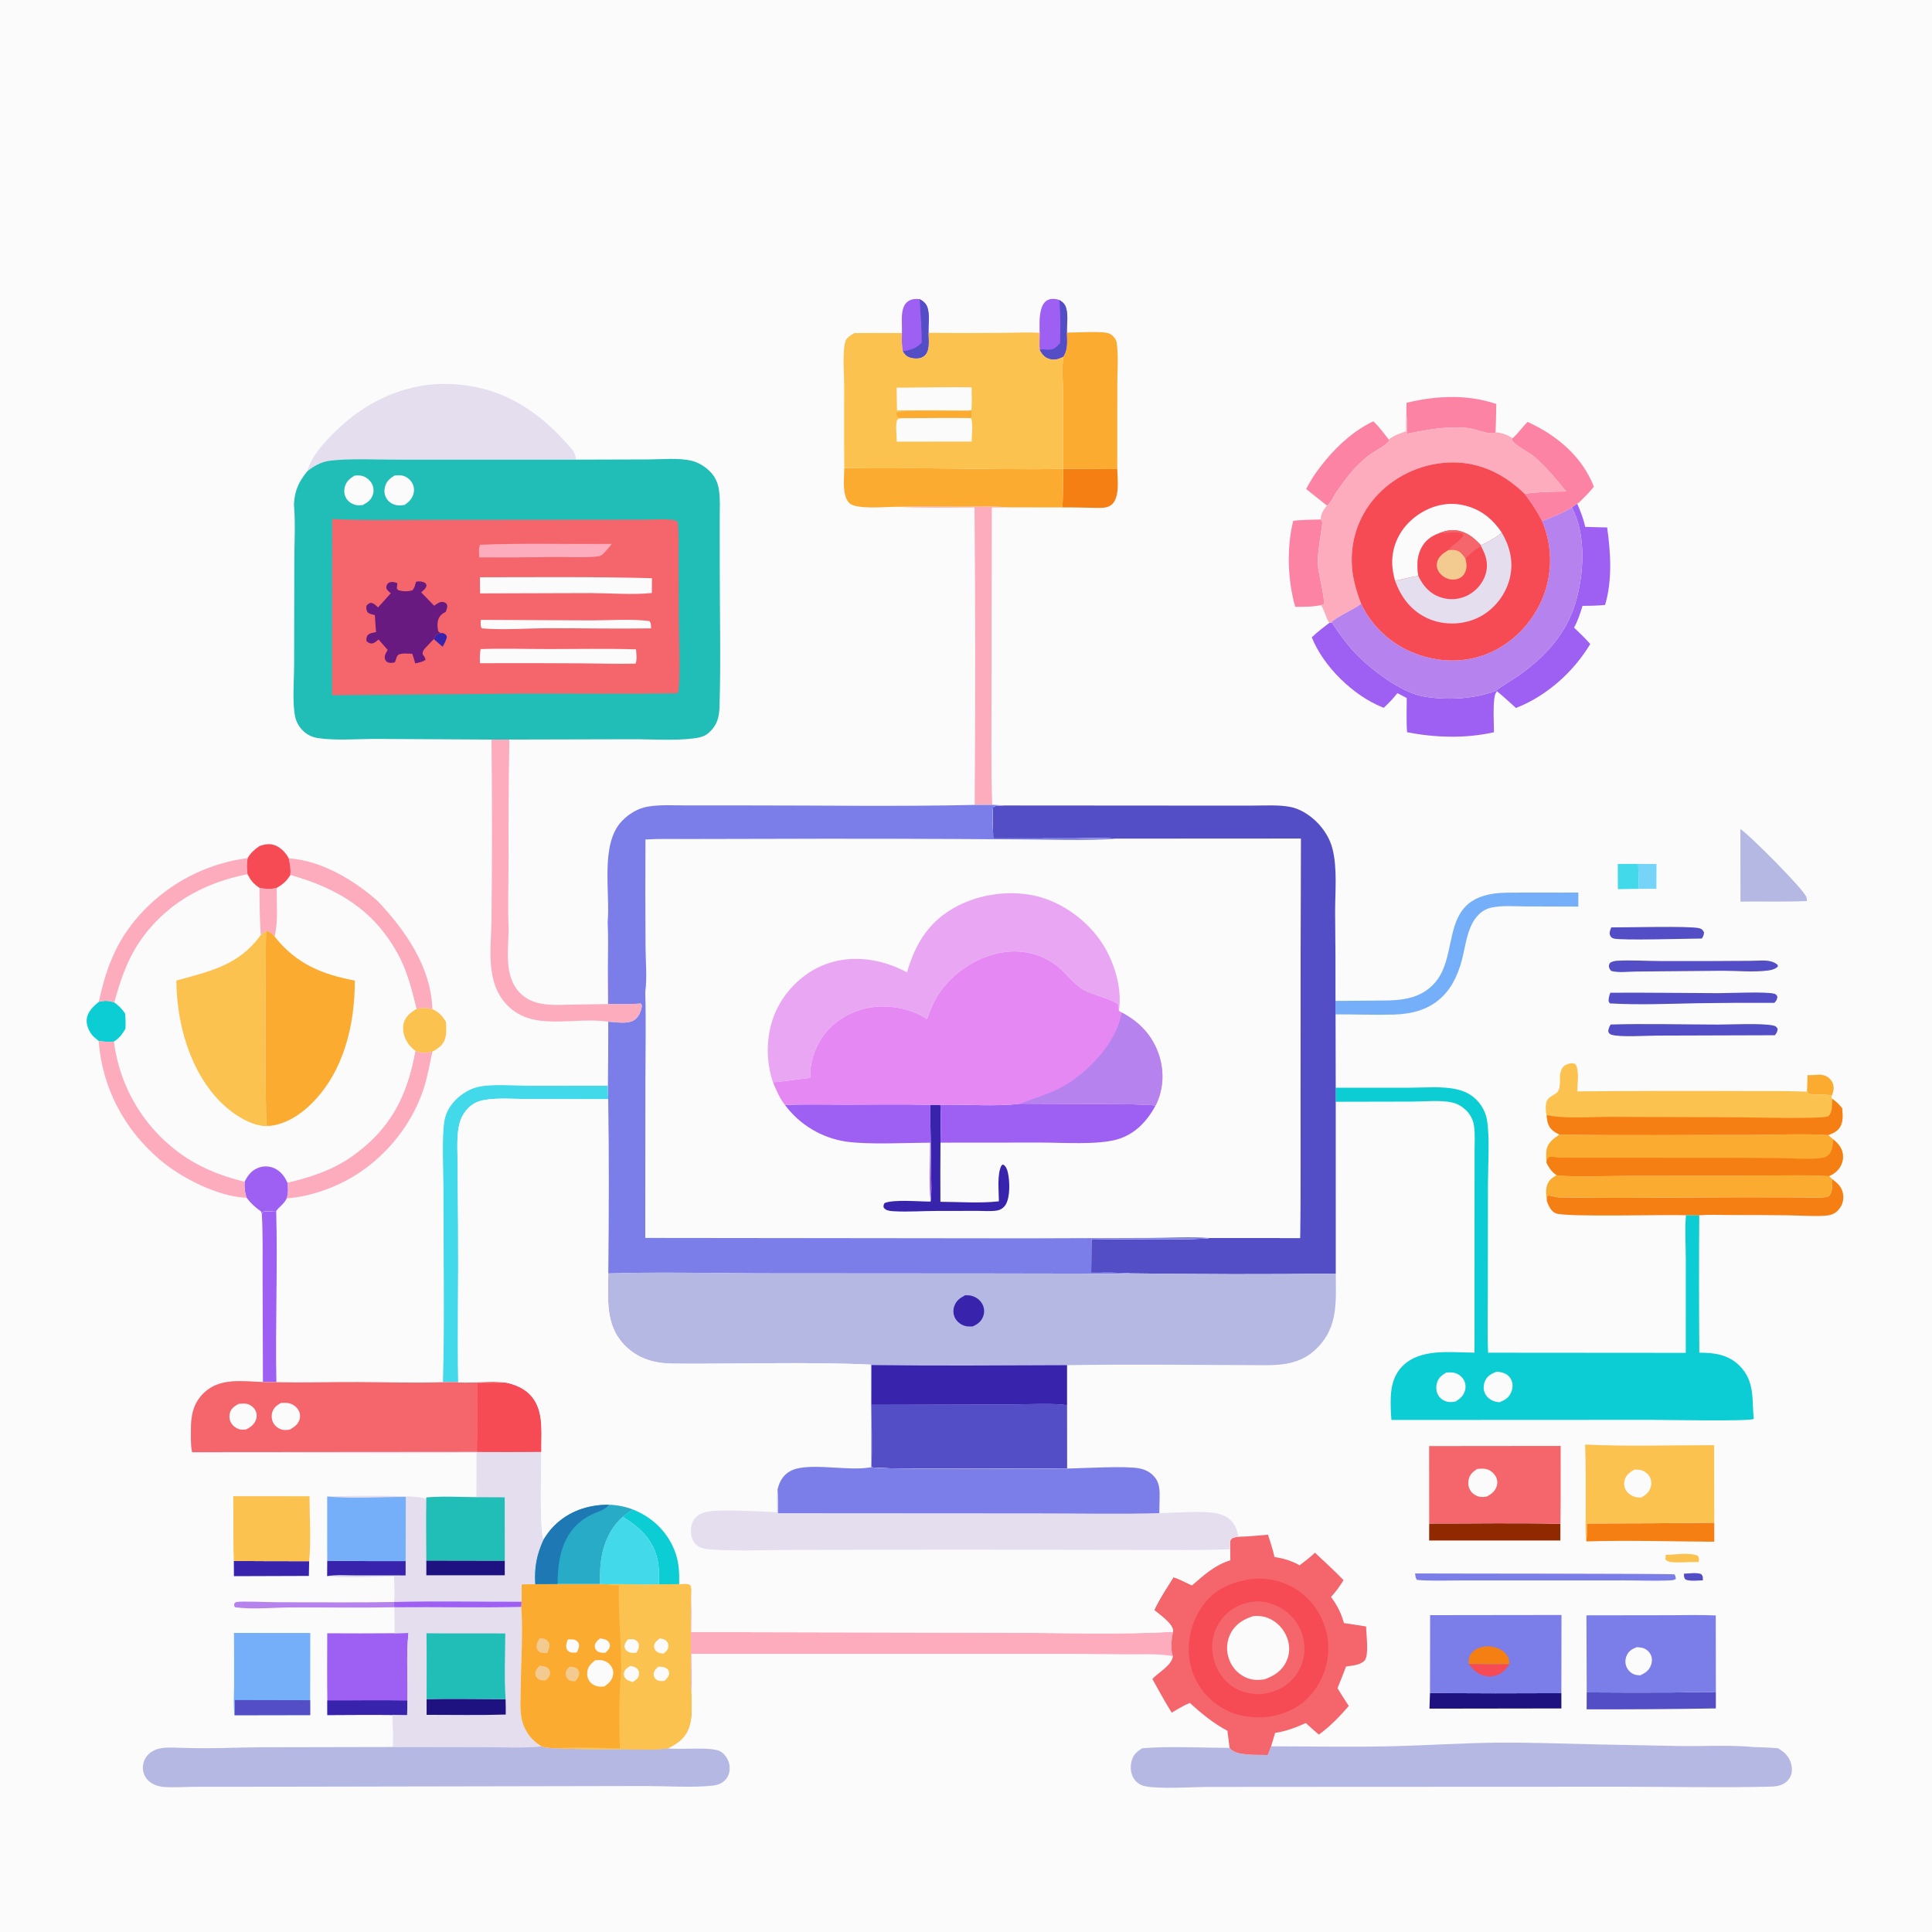 <?xml version="1.0" encoding="utf-8" ?>
<svg xmlns="http://www.w3.org/2000/svg" xmlns:xlink="http://www.w3.org/1999/xlink" width="1024" height="1024">
	<path fill="#FBFBFC" d="M0 0L1024 0L1024 1024L0 1024L0 0Z"/>
	<path fill="#534DC6" d="M892.54 834.063C895.581 834.066 898.691 833.311 901.629 834.268C902.764 835.488 902.51 835.986 902.556 837.609C899.594 837.657 896.195 838.218 893.401 837.226C892.383 836.039 892.587 835.587 892.54 834.063Z"/>
	<path fill="#FCC24F" d="M882.873 824.069C888.091 824.103 895.081 822.633 899.938 824.604C900.67 825.925 900.46 826.45 900.34 827.927C896.452 827.814 892.6 828.157 888.724 828.085C886.608 828.046 884.2 828.129 882.684 826.545L882.873 824.069Z"/>
	<path fill="#75D4F7" d="M868.251 457.877L877.977 457.949L877.913 471.054L868.493 471.088C868.547 466.668 868.481 462.292 868.251 457.877Z"/>
	<path fill="#FAAB30" d="M958.029 569.877C960.296 569.86 962.518 569.762 964.776 569.558C967.391 569.971 969.014 570.536 970.625 572.732C971.765 574.285 972.085 576.265 971.734 578.14C971.557 579.084 971.316 579.814 970.904 580.683C967.338 579.803 963.482 580.539 959.875 579.92C958.578 579.697 958.468 579.599 957.737 578.59C957.939 575.703 957.942 572.772 958.029 569.877Z"/>
	<path fill="#42D9EB" d="M857.461 457.932L868.251 457.877C868.481 462.292 868.547 466.668 868.493 471.088L857.502 471.267L857.461 457.932Z"/>
	<path fill="#B682EE" d="M208.86 849.092L208.972 851.891C190.739 852.258 172.448 851.911 154.207 851.983C144.593 852.021 134.056 853.155 124.568 851.879C123.878 850.857 124.096 850.905 124.257 849.755C124.585 849.542 124.858 849.192 125.242 849.116C128.187 848.527 141.746 849.197 145.66 849.196C166.714 849.189 187.813 849.485 208.86 849.092Z"/>
	<path fill="#534DC6" d="M854 491.536C861.774 491.622 896.083 490.67 900.719 491.992C902.053 492.372 902.421 492.89 903.131 494.023C903.112 495.613 902.841 496.158 902.019 497.446C895.238 497.471 858.996 498.563 855.23 497.42C854.228 497.116 853.599 496.509 853.285 495.496C852.881 494.191 853.536 492.738 854 491.536Z"/>
	<path fill="#3723AC" d="M123.934 827.345Q143.894 827.508 163.855 827.466L163.703 835.276L123.991 835.408L123.934 827.345Z"/>
	<path fill="#9E5FF3" d="M478.027 176.525C478.173 173.361 477.797 170.161 478.058 167.002C478.271 164.433 478.859 161.534 481.036 159.881C482.933 158.441 485.231 158.311 487.506 158.536C489.782 159.964 491.152 161.112 491.807 163.804C492.789 167.84 491.985 172.292 492.144 176.42C492.184 179.922 492.999 185.228 490.561 188.028C489.27 189.511 487.47 190.034 485.569 190.021C483.716 190.008 481.435 189.599 480.058 188.243C479.462 187.656 478.959 186.949 478.467 186.275C477.811 183.089 478.017 179.765 478.027 176.525Z"/>
	<path fill="#534DC6" d="M487.506 158.536C489.782 159.964 491.152 161.112 491.807 163.804C492.789 167.84 491.985 172.292 492.144 176.42C492.184 179.922 492.999 185.228 490.561 188.028C489.27 189.511 487.47 190.034 485.569 190.021C483.716 190.008 481.435 189.599 480.058 188.243C479.462 187.656 478.959 186.949 478.467 186.275C482.891 185.383 485.272 184.942 488.514 181.649C488.601 173.807 487.814 166.309 487.506 158.536Z"/>
	<path fill="#9E5FF3" d="M551.006 176.412C551.011 172.312 550.707 167.841 551.857 163.863C552.414 161.935 553.392 160.004 555.256 159.054C557.207 158.061 559.495 158.323 561.484 159.005C563.475 160.238 564.549 161.243 565.162 163.561C566.227 167.584 565.347 172.128 565.476 176.251C565.539 180.596 566.165 184.715 563.918 188.596L563.666 189.037C561.361 190.304 559.007 191.043 556.379 190.307C553.677 189.549 552.325 187.872 551.027 185.508C550.86 182.5 550.989 179.427 551.006 176.412Z"/>
	<path fill="#534DC6" d="M561.484 159.005C563.475 160.238 564.549 161.243 565.162 163.561C566.227 167.584 565.347 172.128 565.476 176.251C565.539 180.596 566.165 184.715 563.918 188.596L563.666 189.037C561.361 190.304 559.007 191.043 556.379 190.307C553.677 189.549 552.325 187.872 551.027 185.508C552.403 184.789 554.023 185.374 555.525 185.364C558.712 185.343 559.776 184.074 561.896 181.881C562.024 174.305 562.184 166.554 561.484 159.005Z"/>
	<path fill="#FCC24F" d="M220.717 534.725C223.821 534.067 226.069 534.052 229.171 534.833C232.673 536.596 234.306 538.227 236.355 541.564C236.535 546.05 237.161 550.67 233.734 554.181C232.455 555.491 230.768 556.521 229.162 557.388C225.72 558.212 223.454 558.338 220.134 557.008C218.683 555.847 217.291 554.646 216.241 553.096C214.217 550.105 212.984 546.092 213.847 542.498C214.729 538.825 217.596 536.503 220.717 534.725Z"/>
	<path fill="#7B7DE8" d="M750.01 833.963C759.597 834.064 886.479 834.001 887.399 834.447C887.994 834.736 888.105 836.178 888.259 836.814C887.342 837.493 886.558 837.563 885.454 837.618C877.334 838.024 868.993 837.642 860.853 837.645L811.542 837.665L773.249 837.671C765.91 837.668 758.391 838.035 751.09 837.388C750.161 836.433 750.233 835.253 750.01 833.963Z"/>
	<path fill="#534DC6" d="M927.489 509.259Q930.955 509.131 934.423 509.087C937.099 509.076 940.291 509.557 942.266 511.505L942.267 512.333C940.866 513.704 938.832 514.184 936.931 514.421C929.365 515.367 920.658 514.523 912.99 514.525L867.25 514.936C863.472 514.961 857.456 515.678 853.915 514.599C853.641 514.207 853.073 513.509 852.93 513.02C852.545 511.7 852.728 511.39 853.376 510.302C854.607 509.618 855.606 509.308 857.022 509.224C864.3 508.79 872.086 509.348 879.418 509.365Q903.454 509.467 927.489 509.259Z"/>
	<path fill="#534DC6" d="M853.508 526.172C872.654 526.034 891.804 526.348 910.95 526.396C916.194 526.409 936.735 525.447 940.541 526.747C941.519 527.081 941.607 527.441 942.056 528.292C941.905 529.886 941.475 530.347 940.476 531.512Q919.956 531.427 899.437 531.732C884.151 532.039 868.512 532.709 853.257 531.826L852.588 530.771C852.549 529.004 852.894 527.821 853.508 526.172Z"/>
	<path fill="#534DC6" d="M853.701 543.017C872.523 542.465 891.53 543.009 910.371 543.045C917.589 543.059 933.622 542.183 939.956 543.57C941.202 543.843 941.546 544.235 942.182 545.285C942.06 546.934 941.696 547.442 940.724 548.696L878.624 548.887C873.072 548.89 858.747 549.842 854.264 548.46C853.031 548.079 852.926 547.806 852.391 546.747C852.492 545.157 852.903 544.334 853.701 543.017Z"/>
	<path fill="#1E1280" d="M757.922 897.378Q792.739 897.612 827.557 897.414L827.57 905.507L757.643 905.611L757.922 897.378Z"/>
	<path fill="#F67F14" d="M563.502 248.507L592.171 248.617C592.276 253.848 593.553 263.043 589.628 267.071C587.659 269.091 584.753 269.25 582.097 269.204C575.763 269.093 569.469 268.892 563.128 268.957C563.458 262.159 563.413 255.314 563.502 248.507Z"/>
	<path fill="#534DC6" d="M840.997 897.006Q863.486 897.186 885.975 897.074C893.669 897.041 901.79 896.477 909.449 897.058L909.432 905.496Q875.193 906.074 840.95 905.969L840.997 897.006Z"/>
	<path fill="#902800" d="M757.501 807.506C780.654 807.548 803.913 807.099 827.053 807.65L827.019 816.505L757.48 816.5L757.501 807.506Z"/>
	<path fill="#F67F14" d="M841.006 807.48Q874.801 807.483 908.594 807.064L908.578 817.151C886.035 817.004 863.297 816.307 840.773 816.973C841.184 813.835 841.031 810.639 841.006 807.48Z"/>
	<path fill="#9E5FF3" d="M138.773 643.361L139.098 642.536C140.097 642.031 139.738 642.062 140.738 642.05C142.661 642.028 144.474 642.03 146.392 641.827C147.226 672.056 145.874 702.375 146.485 732.621L139.356 732.505L139.185 677.405C139.147 666.085 139.402 654.663 138.773 643.361Z"/>
	<path fill="#FD83A5" d="M696.19 252.435C703.995 240.929 715.13 229.245 727.902 223.307C730.983 226.179 733.465 229.626 736.038 232.946L736.497 233.425C734.266 236.466 728.7 238.969 725.573 241.329C723.12 243.179 720.845 245.342 718.718 247.553C714.743 251.682 711.409 256.245 708.223 260.992C706.959 262.876 705.534 265.987 703.982 267.493C703.788 267.681 703.539 267.802 703.318 267.957L692.303 259.236C693.417 256.868 694.829 254.667 696.19 252.435Z"/>
	<path fill="#FD83A5" d="M700.14 275.325C701.033 276.532 700.866 277.216 700.688 278.684C699.847 285.598 698.245 292.502 698.505 299.526C698.65 303.434 702.555 317.92 701.554 320.365L700.142 320.721C695.631 321.717 691.062 321.609 686.47 321.606C682.465 307.434 681.868 290.368 685.424 276.062C690.242 275.4 695.274 275.521 700.14 275.325Z"/>
	<path fill="#B5B8E3" d="M922.429 439.386C926.86 442.108 956.195 471.481 957.429 475.514C957.623 476.146 957.644 476.933 957.695 477.58C946.015 478.085 934.181 477.744 922.482 477.869L922.429 439.386Z"/>
	<path fill="#FD83A5" d="M745.495 213.501C761.039 209.681 777.718 208.886 793.057 214.108C792.971 219.126 792.932 224.148 792.654 229.16C792.342 229.322 792.067 229.599 791.718 229.647C788.176 230.136 782.113 227.346 778.306 226.914C766.868 225.616 756.803 227.809 745.644 229.886C745.681 226.232 745.729 222.611 745.425 218.966C745.436 217.145 745.419 215.32 745.495 213.501Z"/>
	<path fill="#FD83A5" d="M809.63 223.615C825.011 230.596 838.509 241.836 844.799 257.959C842.406 260.995 839.696 263.641 836.939 266.342L835.967 266.995L833.125 268.958C828.213 272.033 822.713 274.054 817.354 276.207C814.714 271.013 811.574 266.324 808.033 261.704C815.352 260.671 822.73 260.576 830.107 260.515C825.012 254.177 819.774 247.903 813.68 242.488C810.153 239.356 803.858 236.863 801.265 233.254L801.595 232.338C804.646 229.758 806.827 226.428 809.63 223.615Z"/>
	<path fill="#FDACBE" d="M153.019 454.915C170.281 456.103 187.506 466.34 200.159 477.568C214.897 493.139 228.473 512.549 229.171 534.833C226.069 534.052 223.821 534.067 220.717 534.725C218.179 524.372 215.766 514.57 210.536 505.141C197.688 481.978 178.608 470.878 153.882 463.789C154.198 460.65 153.731 457.94 153.019 454.915Z"/>
	<path fill="#FDACBE" d="M220.134 557.008C223.454 558.338 225.72 558.212 229.162 557.388C227.734 564.064 226.609 570.759 224.476 577.265C218.522 595.426 205.695 611.622 189.715 622.044C179.117 628.956 164.644 634.362 151.963 635.135C152.791 632.309 152.737 629.704 152.352 626.806C164.355 623.978 175.968 620.247 186.164 613.125C206.804 598.707 215.738 581.139 220.134 557.008Z"/>
	<path fill="#76AFF9" d="M707.832 530.499L727.356 530.345C738.888 530.239 750.456 530.926 759.349 522.141C775.352 506.333 760.358 473.641 798.57 473.143C811.23 472.977 823.895 473.194 836.555 473.054L836.542 480.507L808.594 480.421C802.744 480.411 796.102 479.786 790.395 481.068C787.812 481.649 785.633 482.864 783.758 484.734C777.715 490.757 776.94 500.615 774.924 508.494C770.027 527.63 758.581 537.237 738.787 537.739C728.504 537.999 718.165 537.622 707.874 537.626L707.832 530.499Z"/>
	<path fill="#FCC24F" d="M123.636 793.011L164.057 793.033C164.056 803.636 164.919 817.22 163.855 827.466Q143.894 827.508 123.934 827.345C123.491 815.902 123.835 804.456 123.636 793.011Z"/>
	<path fill="#FDACBE" d="M474.938 268.61C486.678 268.294 498.466 268.521 510.214 268.549C517.966 268.567 526.051 268.109 533.749 268.899C531.059 268.932 528.364 269.001 525.674 268.961L525.531 366.252C525.546 386.325 525.176 406.526 525.899 426.581L516.603 426.621Q517.214 347.787 516.522 268.953C502.704 268.985 488.735 269.311 474.938 268.61Z"/>
	<path fill="#F67F14" d="M971.146 624.986C974.109 627.197 976.376 629.251 976.894 633.078C977.306 636.117 976.527 638.723 974.554 641.082C972.48 643.561 970.061 644.219 966.926 644.384C960.513 644.72 953.914 644.231 947.483 644.13Q931.737 643.944 915.989 643.979C910.968 643.984 905.611 643.628 900.644 644.172C898.316 644.296 895.926 644.144 893.592 644.106C884.491 643.629 829.475 645.251 824.552 643.074C821.963 641.929 820.762 639.002 819.825 636.537C819.916 635.346 819.7 634.426 820.571 633.559C821.086 633.632 821.635 633.703 822.137 633.82C823.558 634.152 824.684 634.552 826.186 634.582C859.236 635.227 892.428 634.502 925.495 634.547L954.76 634.603C958.879 634.61 964.114 635.195 968.116 634.358C968.798 634.215 969.191 634.096 969.667 633.551C971.475 631.478 971.09 627.599 971.146 624.986Z"/>
	<path fill="#9E5FF3" d="M833.125 268.958L835.967 266.995C837.729 270.972 839.283 275.004 840.204 279.267L851.829 279.577C853.705 293.031 854.635 307.417 850.731 320.631C846.733 321.029 842.788 321.112 838.772 321.133C837.55 325.093 836.307 329.007 834.276 332.643C837.264 335.453 840.142 338.274 842.87 341.338C834.007 356.155 819.668 368.957 803.483 375.241C800.197 372.331 796.977 369.239 793.556 366.494L792.722 366.196C796.683 363.099 801.237 360.628 805.355 357.72C818.941 348.127 830.067 335.962 834.943 319.806C839.547 304.553 840.906 283.45 833.125 268.958Z"/>
	<path fill="#FAAB30" d="M825.029 622.867C837.147 624.134 850.298 623.175 862.513 623.155L931.903 623.063C944.33 623.072 957.044 622.607 969.434 623.355L971.146 624.986C971.09 627.599 971.475 631.478 969.667 633.551C969.191 634.096 968.798 634.215 968.116 634.358C964.114 635.195 958.879 634.61 954.76 634.603L925.495 634.547C892.428 634.502 859.236 635.227 826.186 634.582C824.684 634.552 823.558 634.152 822.137 633.82C821.635 633.703 821.086 633.632 820.571 633.559C819.7 634.426 819.916 635.346 819.825 636.537C819.491 634.094 819.206 631.087 819.845 628.688C820.651 625.66 822.422 624.382 825.029 622.867Z"/>
	<path fill="#42D9EB" d="M234.768 732.609C235.703 699.267 234.974 665.749 235.066 632.385C235.094 622.363 234.028 602.658 235.588 593.887C236.351 589.602 238.606 585.868 241.664 582.811C244.524 579.951 248.678 577.331 252.635 576.275C259.921 574.33 272.579 575.476 280.314 575.491L322.217 575.455L322.362 582.597L279.477 582.516C272.017 582.509 263.553 581.716 256.209 583.118C252.987 583.732 250.304 585.101 248.011 587.465C244.874 590.699 243.448 594.584 242.869 598.978C242.094 604.859 242.519 611.201 242.55 617.137L242.805 650.221C243.028 677.695 242.449 705.174 242.86 732.642C240.18 732.47 237.455 732.588 234.768 732.609Z"/>
	<path fill="#76AFF9" d="M124.01 865.485L164.454 865.526L164.393 901.145L164.41 909.031L124.313 909.102C123.608 903.971 124.062 898.272 124.075 893.064Q124.122 879.274 124.01 865.485Z"/>
	<path fill="#534DC6" d="M124.447 901.058L164.393 901.145L164.41 909.031L124.313 909.102C124.612 906.482 124.437 903.699 124.447 901.058Z"/>
	<path fill="#9E5FF3" d="M705.837 329.833C709.638 335.608 713.611 341.171 718.374 346.21C726.183 354.471 742.072 366.611 753.373 368.909C765.469 371.368 781.147 370.632 792.722 366.196L793.556 366.494C793.428 366.594 793.289 366.68 793.172 366.792C790.812 369.042 791.925 384.237 791.831 388.109C776.896 391.487 760.732 391.026 745.779 388.087C745.321 382.141 745.62 375.946 745.601 369.97L740.661 367.381C738.406 370.226 736.089 372.691 733.417 375.15C733.108 375.028 732.798 374.911 732.491 374.785C717.063 368.482 701.471 353.284 695.268 337.795C698.112 335.003 701.454 332.579 704.585 330.118L705.837 329.833Z"/>
	<path fill="#9E5FF3" d="M209.141 865.645L216.512 865.499C215.215 877.312 216.236 889.502 215.948 901.386L215.788 909.097L207.971 908.982C196.489 908.834 184.986 908.989 173.502 909.018L173.495 901.292C173.313 889.425 173.456 877.534 173.445 865.665Q191.293 865.79 209.141 865.645Z"/>
	<path fill="#3723AC" d="M173.495 901.292C187.631 901.369 201.824 901.007 215.948 901.386L215.788 909.097L207.971 908.982C196.489 908.834 184.986 908.989 173.502 909.018L173.495 901.292Z"/>
	<path fill="#FDACBE" d="M260.491 391.982L269.972 391.971Q269.42 423.835 269.549 455.702C269.539 468.001 269.089 480.485 269.592 492.766C269.375 503.761 267.146 517.628 275.557 526.243C283.095 533.965 294.289 532.564 304.099 532.446L322.231 532.166C322.196 526.201 321.874 520.083 322.19 514.135Q322.448 523.107 322.327 532.082C328.004 532.049 333.991 532.374 339.631 531.851C340.29 532.818 340.34 532.882 340.084 534.088C339.533 536.688 338.252 539.497 335.853 540.86C332.286 542.887 326.392 541.756 322.387 541.537C314.037 540.167 303.17 541.426 294.543 541.428C284.644 541.431 275.857 540.04 268.68 532.6C257.135 520.629 260.313 502.356 260.501 487.198Q261.023 439.59 260.491 391.982Z"/>
	<path fill="#FAAB30" d="M565.476 176.251C570.339 176.394 584.238 175.266 587.943 176.79C588.824 177.153 589.497 177.706 590.147 178.389C591.254 179.554 591.762 180.561 591.962 182.174C592.837 189.25 592.188 197.126 592.186 204.279L592.171 248.617L563.502 248.507L563.445 208.049C563.424 201.937 562.597 195.004 563.666 189.037L563.918 188.596C566.165 184.715 565.539 180.596 565.476 176.251Z"/>
	<path fill="#FAAB30" d="M447.499 248.07C463.678 248.384 479.844 248.095 496.022 248.237C518.484 248.434 541.045 248.948 563.502 248.507C563.413 255.314 563.458 262.159 563.128 268.957L533.749 268.899C526.051 268.109 517.966 268.567 510.214 268.549C498.466 268.521 486.678 268.294 474.938 268.61C469.524 268.559 453.694 270.247 450.091 266.574C446.186 262.593 447.44 253.248 447.499 248.07Z"/>
	<path fill="#7B7DE8" d="M840.851 856.162L884.747 856.097C892.925 856.089 901.224 855.838 909.388 856.222L909.449 897.058C901.79 896.477 893.669 897.041 885.975 897.074Q863.486 897.186 840.997 897.006L840.851 856.162Z"/>
	<path fill="#FBFBFC" d="M867.555 873.03C868.461 873.095 869.395 873.152 870.285 873.344C872.117 873.738 873.837 875.057 874.746 876.683C875.752 878.479 875.758 880.551 875.098 882.47C874.089 885.406 872.056 886.654 869.399 887.975C868.261 887.904 867.027 887.841 865.967 887.39C864.201 886.638 862.7 885.074 862 883.293C861.263 881.421 861.375 879.266 862.197 877.437C863.319 874.94 865.115 874.007 867.555 873.03Z"/>
	<path fill="#FCC24F" d="M840.141 765.641C862.802 766.744 885.83 765.948 908.529 765.981L908.594 807.064Q874.801 807.483 841.006 807.48C841.031 810.639 841.184 813.835 840.773 816.973C840.139 811.678 840.485 805.956 840.465 800.614C840.421 788.965 840.572 777.281 840.141 765.641Z"/>
	<path fill="#FBFBFC" d="M866.096 778.984C867.051 778.952 868.044 778.902 868.994 779.017C870.827 779.238 872.878 780.58 873.951 782.055C875.139 783.689 875.464 785.755 875.038 787.711C874.394 790.665 872.427 792.225 869.967 793.72C868.993 793.707 867.963 793.692 867.009 793.488C865.008 793.06 862.924 791.681 861.833 789.942C860.802 788.3 860.621 786.435 861.063 784.565C861.709 781.828 863.814 780.342 866.096 778.984Z"/>
	<path fill="#F4656C" d="M757.468 766.448L827.175 766.375C827.156 780.128 827.28 793.899 827.053 807.65C803.913 807.099 780.654 807.548 757.501 807.506L757.468 766.448Z"/>
	<path fill="#FBFBFC" d="M782.969 778.54C784.358 778.434 785.77 778.326 787.157 778.521C789.322 778.827 791.349 780.31 792.522 782.126C793.54 783.704 793.887 785.653 793.356 787.465C792.532 790.279 790.648 791.768 788.191 793.15C786.978 793.371 785.843 793.542 784.61 793.367C782.7 793.096 780.823 792.016 779.665 790.469C778.313 788.661 777.98 786.46 778.408 784.271C778.959 781.457 780.695 780.059 782.969 778.54Z"/>
	<path fill="#7B7DE8" d="M757.985 856.066L827.617 855.978L827.557 897.414Q792.739 897.612 757.922 897.378L757.985 856.066Z"/>
	<path fill="#F64A55" d="M778.474 881.93Q789.261 882.156 800.05 882.023C799.041 883.534 797.951 884.96 796.521 886.104Q796.07 886.465 795.583 886.778Q795.097 887.09 794.582 887.351Q794.066 887.612 793.526 887.819Q792.987 888.026 792.429 888.176Q791.87 888.326 791.3 888.418Q790.729 888.51 790.152 888.543Q789.575 888.576 788.998 888.549Q788.42 888.523 787.849 888.437C783.655 887.788 780.856 885.252 778.474 881.93Z"/>
	<path fill="#F67F14" d="M778.474 881.93C778.311 879.627 778.516 877.761 780.1 875.963C782.092 873.704 785.092 872.737 788.03 872.615C791.399 872.474 795.029 873.544 797.504 875.901C799.26 877.573 800.011 879.62 800.05 882.023Q789.261 882.156 778.474 881.93Z"/>
	<path fill="#FDACBE" d="M366.396 897.511C365.691 890.343 366.052 882.804 366.037 875.584C366.015 865.21 365.775 854.694 366.395 844.342Q366.62 854.681 366.447 865.021L532.493 865.386C561.483 865.41 593.111 866.503 621.766 864.906C620.881 868.119 620.369 874.647 621.66 877.789C613.797 876.273 604.6 876.914 596.601 876.807Q570.071 876.446 543.538 876.561L366.414 876.582C366.461 883.523 366.773 890.586 366.396 897.511Z"/>
	<path fill="#FAAB30" d="M826.599 601.306C860.241 601.906 893.968 601.452 927.62 601.502C941.194 601.522 955.478 600.726 968.963 601.615L971.715 603.925C974.57 606.478 976.584 608.628 976.805 612.633C976.972 615.656 975.738 618.477 973.613 620.609C972.462 621.764 970.929 622.718 969.434 623.355C957.044 622.607 944.33 623.072 931.903 623.063L862.513 623.155C850.298 623.175 837.147 624.134 825.029 622.867C822.401 620.934 821.179 619.177 819.676 616.267C819.579 614.12 819.324 611.739 819.675 609.614C820.354 605.5 823.424 603.492 826.599 601.306Z"/>
	<path fill="#F67F14" d="M971.715 603.925C974.57 606.478 976.584 608.628 976.805 612.633C976.972 615.656 975.738 618.477 973.613 620.609C972.462 621.764 970.929 622.718 969.434 623.355C957.044 622.607 944.33 623.072 931.903 623.063L862.513 623.155C850.298 623.175 837.147 624.134 825.029 622.867C822.401 620.934 821.179 619.177 819.676 616.267C819.707 616.048 819.735 615.829 819.769 615.611C820.385 611.725 823.596 613.594 826.74 613.619L914.557 613.668C924.174 613.716 933.799 613.67 943.415 613.828C949.855 613.933 956.534 614.429 962.95 614.035C964.85 613.918 967.359 613.714 968.88 612.403C971.368 610.261 971.352 606.946 971.715 603.925Z"/>
	<path fill="#FDACBE" d="M745.425 218.966C745.729 222.611 745.681 226.232 745.644 229.886C756.803 227.809 766.868 225.616 778.306 226.914C782.113 227.346 788.176 230.136 791.718 229.647C792.067 229.599 792.342 229.322 792.654 229.16C795.261 229.146 799.655 230.598 801.595 232.338L801.265 233.254C803.858 236.863 810.153 239.356 813.68 242.488C819.774 247.903 825.012 254.177 830.107 260.515C822.73 260.576 815.352 260.671 808.033 261.704C797.588 251.46 784.479 244.922 769.611 245.084Q768.253 245.099 766.897 245.181Q765.542 245.263 764.191 245.411Q762.841 245.559 761.5 245.773Q760.159 245.988 758.83 246.267Q757.501 246.547 756.187 246.891Q754.873 247.235 753.578 247.644Q752.283 248.052 751.009 248.523Q749.735 248.995 748.486 249.528Q747.237 250.061 746.015 250.654Q744.794 251.248 743.603 251.901Q742.412 252.554 741.254 253.264Q740.097 253.975 738.975 254.741Q737.854 255.507 736.771 256.327Q735.689 257.148 734.648 258.02Q733.607 258.892 732.61 259.815Q731.613 260.737 730.662 261.707Q729.786 262.601 728.957 263.538Q728.127 264.474 727.345 265.451Q726.564 266.429 725.832 267.444Q725.101 268.459 724.421 269.51Q723.741 270.56 723.115 271.644Q722.49 272.727 721.919 273.841Q721.348 274.954 720.834 276.095Q720.32 277.236 719.864 278.401Q719.407 279.566 719.01 280.753Q718.613 281.939 718.276 283.144Q717.939 284.35 717.663 285.57Q717.387 286.79 717.173 288.023Q716.958 289.256 716.806 290.498Q716.654 291.74 716.564 292.988Q716.475 294.236 716.448 295.487Q716.421 296.738 716.457 297.989C716.638 305.843 718.682 312.762 721.449 320.056C718.211 322.678 707.175 327.575 705.837 329.833L704.585 330.118C702.531 327.168 702.108 323.537 700.142 320.721L701.554 320.365C702.555 317.92 698.65 303.434 698.505 299.526C698.245 292.502 699.847 285.598 700.688 278.684C700.866 277.216 701.033 276.532 700.14 275.325C700.108 275.069 700.032 274.815 700.043 274.558C700.144 272.348 701.854 269.535 703.318 267.957C703.539 267.802 703.788 267.681 703.982 267.493C705.534 265.987 706.959 262.876 708.223 260.992C711.409 256.245 714.743 251.682 718.718 247.553C720.845 245.342 723.12 243.179 725.573 241.329C728.7 238.969 734.266 236.466 736.497 233.425L736.038 232.946C738.844 230.788 741.911 229.708 745.224 228.61C745.182 225.376 745.209 222.193 745.425 218.966Z"/>
	<path fill="#B682EE" d="M817.354 276.207C822.713 274.054 828.213 272.033 833.125 268.958C840.906 283.45 839.547 304.553 834.943 319.806C830.067 335.962 818.941 348.127 805.355 357.72C801.237 360.628 796.683 363.099 792.722 366.196C781.147 370.632 765.469 371.368 753.373 368.909C742.072 366.611 726.183 354.471 718.374 346.21C713.611 341.171 709.638 335.608 705.837 329.833C707.175 327.575 718.211 322.678 721.449 320.056C726.694 331.308 736.602 340.68 747.985 345.507C760.986 351.02 775.21 351.812 788.397 346.478C801.629 341.125 812.134 330.153 817.592 317.032Q818.09 315.82 818.527 314.586Q818.965 313.351 819.34 312.096Q819.716 310.841 820.029 309.569Q820.343 308.297 820.593 307.011Q820.843 305.725 821.029 304.428Q821.215 303.132 821.337 301.827Q821.459 300.523 821.516 299.214Q821.573 297.906 821.565 296.596Q821.558 295.286 821.485 293.978Q821.413 292.67 821.276 291.367Q821.139 290.064 820.938 288.77Q820.736 287.475 820.471 286.192Q820.206 284.909 819.878 283.641Q819.55 282.373 819.16 281.122Q818.769 279.872 818.318 278.642Q817.866 277.413 817.354 276.207Z"/>
	<path fill="#FCC24F" d="M819.73 591.399C819.232 589.604 819.089 586.201 819.57 584.347C820.068 582.426 821.454 581.477 823.045 580.526C823.528 580.237 824.025 579.971 824.493 579.658C828.01 577.304 826.163 571.963 827.121 568.326C827.531 566.77 828.318 565.164 829.825 564.438C831.556 563.603 833.058 563.228 834.869 563.908C837.275 566.854 836.027 574.682 836.007 578.444Q879.01 578.094 922.013 578.261C933.91 578.342 945.849 578.119 957.737 578.59C958.468 579.599 958.578 579.697 959.875 579.92C963.482 580.539 967.338 579.803 970.904 580.683L970.745 581.885L971.147 582.404C973.227 583.9 974.797 585.437 976.401 587.429C976.663 591.244 977.168 595.418 974.373 598.501C972.945 600.076 970.919 600.912 968.963 601.615C955.478 600.726 941.194 601.522 927.62 601.502C893.968 601.452 860.241 601.906 826.599 601.306C825.285 600.77 823.98 599.994 822.893 599.076C820.519 597.072 820.08 594.319 819.73 591.399Z"/>
	<path fill="#F67F14" d="M971.147 582.404C973.227 583.9 974.797 585.437 976.401 587.429C976.663 591.244 977.168 595.418 974.373 598.501C972.945 600.076 970.919 600.912 968.963 601.615C955.478 600.726 941.194 601.522 927.62 601.502C893.968 601.452 860.241 601.906 826.599 601.306C825.285 600.77 823.98 599.994 822.893 599.076C820.519 597.072 820.08 594.319 819.73 591.399L820.457 591.103C821.172 591.275 821.878 591.414 822.605 591.528C831.297 592.898 844.892 591.935 854.024 591.963L920.504 592.191C926.062 592.211 967.271 593.238 969.072 591.605C971.368 589.524 971.028 585.251 971.147 582.404Z"/>
	<path fill="#E4DEEF" d="M162.755 249.889C165.625 240.536 173.544 232.512 180.531 226.067C196.38 211.447 217.206 202.529 238.977 203.527C263.931 204.672 282.925 215.753 299.393 233.926C302.369 237.475 304.761 238.81 305.332 243.62L212.465 243.629C201.672 243.697 184.236 242.778 174.089 244.306C169.916 244.934 165.968 247.236 162.755 249.889Z"/>
	<path fill="#E4DEEF" d="M276.256 851.693L276.295 852.22C277.225 866.021 276.125 880.448 276.008 894.312C275.961 899.858 275.355 906.156 276.601 911.583C277.524 915.602 279.751 919.597 282.779 922.412C284.069 923.612 285.531 924.673 287.002 925.64C277.32 926.595 267.258 926.058 257.522 926.028L208.184 925.948C208.488 920.284 208.2 914.642 207.971 908.982L215.788 909.097L215.948 901.386C216.236 889.502 215.215 877.312 216.512 865.499L209.141 865.645Q209.229 858.766 208.972 851.891C231.39 851.669 253.846 852.214 276.256 851.693Z"/>
	<path fill="#1E1280" d="M226.108 900.545C240.049 900.275 254.027 900.527 267.972 900.587C268.085 903.295 268.038 906.033 268.059 908.744C254.112 909.174 240.069 908.885 226.112 908.893L226.108 900.545Z"/>
	<path fill="#21BDB7" d="M226.048 865.664C239.969 865.845 253.884 865.658 267.804 865.757C267.753 877.282 267.184 889.093 267.972 900.587C254.027 900.527 240.049 900.275 226.108 900.545C226.097 888.922 226.206 877.285 226.048 865.664Z"/>
	<path fill="#B5B8E3" d="M287.002 925.64C289.831 926.533 292.462 926.62 295.399 926.606C306.833 927.217 318.416 927.018 329.866 927.07C337.729 927.105 346.146 927.677 353.94 926.643C360.544 927.594 377.768 925.479 382.208 928.506C384.572 930.118 386.242 932.874 386.651 935.696C387.028 938.287 386.426 940.976 384.751 943.023C382.835 945.364 380.282 946.135 377.385 946.456C367.278 947.577 352.541 946.632 342.085 946.632L268.262 946.778L144.646 947.004L104.902 947.021C99.156 947.028 93.231 947.494 87.511 947.164C84.47 946.989 81.434 946.171 79.081 944.154Q78.707 943.839 78.369 943.486Q78.03 943.134 77.729 942.749Q77.428 942.364 77.168 941.951Q76.908 941.537 76.691 941.099Q76.475 940.661 76.305 940.203Q76.134 939.744 76.012 939.271Q75.889 938.798 75.816 938.315Q75.743 937.832 75.719 937.344Q75.698 936.816 75.733 936.289Q75.767 935.761 75.857 935.24Q75.947 934.72 76.091 934.211Q76.236 933.703 76.433 933.212Q76.63 932.722 76.878 932.255Q77.125 931.788 77.421 931.35Q77.716 930.912 78.056 930.507Q78.396 930.103 78.777 929.736C83.698 924.93 91.902 926.486 98.212 926.426C111.365 926.939 124.796 926.184 137.979 926.088L208.184 925.948L257.522 926.028C267.258 926.058 277.32 926.595 287.002 925.64Z"/>
	<path fill="#B5B8E3" d="M739.366 925.495C757.229 925.052 775.103 923.838 792.965 923.656C810.356 923.477 827.625 924.144 845.001 924.534L887.704 925.381C901.624 925.784 915.717 924.635 929.584 925.984C933.868 926.094 938.114 926.252 942.385 926.619C944.195 927.73 945.899 928.85 947.21 930.555C949.042 932.938 950.072 936.252 949.66 939.251C949.35 941.498 948.102 943.466 946.29 944.81C943.256 947.059 939.664 946.924 936.037 947.006C910.991 947.578 885.813 947.008 860.75 946.996L709.6 947.056L640.665 947.103C631.813 947.144 615.169 948.3 607.136 946.783C604.568 946.298 602.307 944.865 600.925 942.628C599.275 939.958 598.972 936.639 599.704 933.624C600.576 930.027 602.421 928.452 605.484 926.607C619.4 925.413 637.441 926.389 651.717 926.411C651.932 926.651 652.14 926.898 652.361 927.133C655.719 930.713 666.988 929.963 671.904 930.224L673.709 925.581C695.566 925.61 717.521 926.071 739.366 925.495Z"/>
	<path fill="#FAAB30" d="M359.963 839.633C361.814 839.568 364.382 839.102 365.95 840.204C366.56 841.646 366.464 842.822 366.395 844.342C365.775 854.694 366.015 865.21 366.037 875.584C366.052 882.804 365.691 890.343 366.396 897.511C366.523 905.744 367.771 914.98 361.601 921.488C359.463 923.743 356.707 925.288 353.94 926.643C346.146 927.677 337.729 927.105 329.866 927.07C318.416 927.018 306.833 927.217 295.399 926.606C292.462 926.62 289.831 926.533 287.002 925.64C285.531 924.673 284.069 923.612 282.779 922.412C279.751 919.597 277.524 915.602 276.601 911.583C275.355 906.156 275.961 899.858 276.008 894.312C276.125 880.448 277.225 866.021 276.295 852.22L276.256 851.693L276.438 848.966L276.398 839.732C278.824 839.756 281.264 839.647 283.69 839.598L295.512 839.572L318.016 839.583L322.127 839.677C331.158 839.502 340.187 839.923 349.22 839.711L359.963 839.633Z"/>
	<path fill="#FBFBFC" d="M301 868.945C302.311 868.888 303.915 868.736 305.12 869.373C305.813 869.739 306.459 870.309 306.714 871.057C307.314 872.813 306.456 874.355 305.663 875.878C304.625 875.94 303.23 876.047 302.247 875.692C301.528 875.432 300.782 874.866 300.457 874.168C299.631 872.392 300.347 870.641 301 868.945Z"/>
	<path fill="#F3CA8F" d="M301.769 883.413C302.971 883.433 304.46 883.404 305.491 884.128C306.437 884.792 306.992 885.76 306.981 886.921C306.964 888.588 305.993 889.841 305.032 891.101C303.752 891.107 302.414 891.166 301.342 890.31C300.303 889.481 299.898 888.594 299.8 887.298C299.68 885.713 300.767 884.479 301.769 883.413Z"/>
	<path fill="#F3CA8F" d="M286.124 868.269C286.958 868.356 287.915 868.408 288.71 868.677C290.058 869.133 290.529 869.986 291.182 871.153C291.372 873.137 290.834 874.315 290.041 876.113C288.375 876.173 287.174 876.297 285.665 875.442C285.122 874.724 284.505 874.212 284.408 873.286C284.202 871.32 285.011 869.805 286.124 868.269Z"/>
	<path fill="#FBFBFC" d="M317.972 868.417C319.362 868.57 321.188 868.794 322.228 869.855C323.02 870.664 323.412 871.465 323.253 872.622C323.053 874.069 321.726 875.141 320.717 876.07C319.253 876.007 317.578 876.059 316.416 875.011C315.526 874.208 315.132 873.325 315.276 872.115C315.47 870.482 316.823 869.424 317.972 868.417Z"/>
	<path fill="#F3CA8F" d="M285.982 882.899C287.542 882.996 289.221 883.008 290.436 884.147C291.335 884.99 291.684 885.964 291.549 887.189C291.383 888.695 290.17 889.755 289.146 890.737C287.775 890.696 286.232 890.72 285.106 889.802C284.156 889.027 283.638 888.074 283.698 886.827C283.779 885.165 284.899 884.02 285.982 882.899Z"/>
	<path fill="#FBFBFC" d="M315.415 879.98C316.446 879.926 317.495 879.859 318.526 879.915C320.392 880.017 322.294 881.125 323.485 882.535C324.707 883.982 325.26 885.794 324.951 887.675C324.479 890.552 322.645 892.28 320.347 893.849C319.85 893.899 319.352 893.957 318.853 893.976C316.721 894.054 314.626 893.36 313.097 891.84C311.655 890.406 311.102 888.527 311.232 886.521C311.436 883.377 313.133 881.911 315.415 879.98Z"/>
	<path fill="#FCC24F" d="M359.963 839.633C361.814 839.568 364.382 839.102 365.95 840.204C366.56 841.646 366.464 842.822 366.395 844.342C365.775 854.694 366.015 865.21 366.037 875.584C366.052 882.804 365.691 890.343 366.396 897.511C366.523 905.744 367.771 914.98 361.601 921.488C359.463 923.743 356.707 925.288 353.94 926.643C346.146 927.677 337.729 927.105 329.866 927.07C318.416 927.018 306.833 927.217 295.399 926.606C306.215 925.819 317.699 926.376 328.546 926.778C328.159 916.592 328.122 906.191 328.49 896.006C328.644 891.746 329.29 887.483 329.241 883.223C329.076 868.861 327.63 854.547 328.003 840.152C326.26 840.181 323.653 840.577 322.127 839.677C331.158 839.502 340.187 839.923 349.22 839.711L359.963 839.633Z"/>
	<path fill="#FBFBFC" d="M332.825 868.882C334.289 868.789 335.868 868.558 337.146 869.443C337.783 869.884 338.438 870.734 338.568 871.485C338.866 873.197 338.142 874.654 337.221 876.051C335.638 876.08 334.003 876.187 332.618 875.271C331.376 874.449 331.287 873.919 330.929 872.574C331.192 870.9 331.789 870.139 332.825 868.882Z"/>
	<path fill="#FBFBFC" d="M349.627 868.373C350.894 868.594 352.31 868.808 353.257 869.786C354.096 870.652 354.414 871.798 354.218 872.978C353.941 874.636 352.818 875.532 351.562 876.484C350.206 876.276 348.71 876.106 347.712 875.045C346.89 874.171 346.504 873.271 346.72 872.072C347.019 870.411 348.416 869.39 349.627 868.373Z"/>
	<path fill="#FBFBFC" d="M348.872 883.409C350.377 883.386 351.912 883.384 353.234 884.231C354.422 884.991 354.445 885.661 354.729 886.927C354.371 888.742 353.468 889.593 352.224 890.912C350.735 891.053 348.856 891.116 347.646 890.044C346.737 889.24 346.391 888.236 346.48 887.044C346.597 885.468 347.817 884.43 348.872 883.409Z"/>
	<path fill="#FBFBFC" d="M334.144 882.945C335.551 883.26 337.105 883.566 338.022 884.809C338.721 885.755 338.843 886.59 338.66 887.71C338.354 889.579 336.931 890.513 335.472 891.477C333.878 891.09 332.323 890.652 331.277 889.277C330.595 888.381 330.536 887.302 330.829 886.246C331.271 884.656 332.858 883.787 334.144 882.945Z"/>
	<path fill="#FCC24F" d="M492.144 176.42Q512.189 176.604 532.233 176.415C538.428 176.389 544.836 176.016 551.006 176.412C550.989 179.427 550.86 182.5 551.027 185.508C552.325 187.872 553.677 189.549 556.379 190.307C559.007 191.043 561.361 190.304 563.666 189.037C562.597 195.004 563.424 201.937 563.445 208.049L563.502 248.507C541.045 248.948 518.484 248.434 496.022 248.237C479.844 248.095 463.678 248.384 447.499 248.07C447.324 233.573 447.44 219.056 447.427 204.556C447.422 197.718 446.435 188.064 447.913 181.438C448.476 178.913 450.8 177.826 452.808 176.542Q465.418 176.425 478.027 176.525C478.017 179.765 477.811 183.089 478.467 186.275C478.959 186.949 479.462 187.656 480.058 188.243C481.435 189.599 483.716 190.008 485.569 190.021C487.47 190.034 489.27 189.511 490.561 188.028C492.999 185.228 492.184 179.922 492.144 176.42Z"/>
	<path fill="#FAAB30" d="M514.813 217.475C514.933 218.918 515.136 220.203 514.617 221.595C502.407 221.43 490.171 221.624 477.959 221.66L475.973 221.242C475.32 220.232 475.138 220.028 475.095 218.845C478.215 216.68 507.087 218.512 513.621 217.574L514.813 217.475Z"/>
	<path fill="#FBFBFC" d="M475.217 205.475C488.456 205.422 501.74 205.101 514.974 205.257C514.961 209.21 515.331 213.575 514.813 217.475L513.621 217.574Q494.525 217.386 475.429 217.516L475.217 205.475Z"/>
	<path fill="#FBFBFC" d="M477.959 221.66C490.171 221.624 502.407 221.43 514.617 221.595C515.894 224.317 515.008 230.909 514.976 234.04L475.245 234.076C475.335 230.32 474.569 226.52 475.374 222.813C476.23 221.665 476.522 221.875 477.959 221.66Z"/>
	<path fill="#0BCDD3" d="M707.959 576.519L747.333 576.514C755.241 576.504 764.3 575.624 772.017 577.354C775.993 578.245 779.371 579.829 782.321 582.688C785.264 585.541 787.424 589.446 788.114 593.499C789.69 602.748 788.648 618.186 788.64 627.971L788.573 684.663C788.563 695.399 788.271 706.242 788.721 716.966L893.498 717.045L893.517 668.241C893.51 660.341 892.93 651.957 893.592 644.106C895.926 644.144 898.316 644.296 900.644 644.172Q900.378 680.564 900.687 716.956C908.511 716.933 915.964 717.934 921.834 723.709C930.249 731.989 928.484 741.61 929.515 752.106C925.831 753.439 882.584 752.541 875.034 752.542L737.497 752.608Q737.314 751.177 737.25 749.736C736.891 740.753 736.431 731.205 743.195 724.232C752.685 714.448 769.058 716.867 781.51 716.934L781.533 633.96L781.551 610.503C781.554 605.89 781.894 600.889 781.197 596.338C780.729 593.28 779.078 590.402 776.846 588.279C774.963 586.489 772.487 584.997 769.941 584.404C763.522 582.91 755.132 583.856 748.523 583.865L707.971 583.949L707.959 576.519Z"/>
	<path fill="#FBFBFC" d="M793.165 727.039C794.312 727.043 795.417 727.25 796.516 727.576C798.467 728.154 800.117 729.469 800.998 731.319C801.998 733.423 801.86 735.875 800.929 737.977C799.634 740.9 797.698 742.054 794.836 743.216C793.856 743.162 792.971 743.017 792.039 742.713C789.801 741.985 787.935 740.493 786.977 738.307C786.097 736.295 786.229 734.064 787.061 732.06C788.231 729.242 790.476 728.127 793.165 727.039Z"/>
	<path fill="#FBFBFC" d="M766.477 727.502C767.772 727.372 769.227 727.326 770.514 727.551C772.491 727.895 774.44 729.27 775.552 730.919C776.717 732.647 777.027 734.7 776.55 736.718C775.86 739.63 774.015 741.232 771.587 742.771C770.143 743.098 768.878 743.283 767.406 742.99C765.394 742.589 763.591 741.52 762.47 739.774C761.247 737.867 760.992 735.455 761.541 733.281C762.281 730.347 764.015 729.044 766.477 727.502Z"/>
	<path fill="#F4656C" d="M656.203 814.535C661.507 814.406 666.793 813.876 672.078 813.419C673.273 817.329 674.66 821.271 675.514 825.269C680.292 825.91 684.605 827.292 688.833 829.638C691.665 827.518 694.396 825.421 696.952 822.97C702.004 827.764 707.302 832.469 712.094 837.518C710.143 840.699 708.013 843.685 705.463 846.422C708.707 850.812 710.883 854.989 712.321 860.28Q718.202 861.113 724.064 862.07C724.102 866.117 725.708 877.58 723.226 880.159C720.843 882.634 716.649 882.767 713.451 883.28Q711.238 889.064 708.902 894.8Q711.832 899.541 714.881 904.206C710.11 909.727 704.95 915.073 699.025 919.379C696.681 917.371 694.36 915.359 692.113 913.241C686.604 915.695 681.846 917.553 675.857 918.467L673.709 925.581L671.904 930.224C666.988 929.963 655.719 930.713 652.361 927.133C652.14 926.898 651.932 926.651 651.717 926.411L650.549 917.351C642.968 913.274 636.948 908.325 630.598 902.579C627.217 904.016 624.173 905.842 621.046 907.76C617.375 901.961 614.124 895.87 610.772 889.881C614.067 886.357 621.154 882.666 621.66 877.789C620.369 874.647 620.881 868.119 621.766 864.906C621.764 864.704 621.775 864.501 621.76 864.299C621.476 860.363 614.695 855.909 611.79 853.38C614.519 847.409 618.487 841.557 621.958 835.973C625.299 836.925 628.545 838.877 631.756 840.259C638.26 834.642 643.769 829.499 652.124 826.897L652.01 821.138C651.946 819.358 651.746 817.568 652.318 815.853C653.709 814.714 654.452 814.785 656.203 814.535Z"/>
	<path fill="#F64A55" d="M665.837 836.721Q666.688 836.688 667.54 836.694Q668.391 836.7 669.241 836.745Q670.092 836.791 670.939 836.875Q671.787 836.96 672.629 837.083Q673.472 837.207 674.308 837.369Q675.144 837.531 675.971 837.732Q676.799 837.933 677.616 838.171Q678.434 838.41 679.24 838.686Q680.045 838.962 680.837 839.275Q681.629 839.588 682.406 839.937Q683.183 840.286 683.943 840.67Q684.703 841.055 685.444 841.474Q686.185 841.893 686.906 842.346Q687.627 842.799 688.327 843.284Q689.026 843.77 689.703 844.288Q690.379 844.805 691.031 845.353Q691.739 845.969 692.415 846.619Q693.092 847.269 693.735 847.952Q694.379 848.635 694.988 849.349Q695.597 850.062 696.169 850.805Q696.742 851.548 697.278 852.319Q697.813 853.089 698.31 853.885Q698.807 854.681 699.263 855.501Q699.72 856.32 700.136 857.161Q700.551 858.003 700.925 858.863Q701.298 859.724 701.629 860.602Q701.959 861.48 702.246 862.373Q702.533 863.267 702.775 864.173Q703.017 865.08 703.214 865.997Q703.411 866.914 703.562 867.84Q703.714 868.766 703.819 869.698Q703.925 870.631 703.984 871.567C704.59 881.401 700.856 891.595 694.233 898.874C687.712 906.04 678.422 909.699 668.881 910.223C659.299 910.359 651.044 908.335 643.457 902.238Q642.763 901.682 642.098 901.093Q641.432 900.503 640.797 899.882Q640.162 899.26 639.558 898.607Q638.955 897.955 638.384 897.273Q637.814 896.591 637.278 895.882Q636.742 895.172 636.243 894.438Q635.743 893.702 635.28 892.943Q634.817 892.185 634.393 891.404Q633.968 890.622 633.583 889.821Q633.198 889.02 632.853 888.201Q632.509 887.382 632.205 886.546Q631.901 885.711 631.64 884.861Q631.378 884.012 631.158 883.15Q630.939 882.289 630.763 881.418Q630.587 880.546 630.454 879.667Q630.322 878.788 630.233 877.904Q630.141 876.946 630.096 875.985Q630.051 875.024 630.052 874.062Q630.054 873.099 630.103 872.139Q630.151 871.178 630.247 870.22Q630.342 869.263 630.484 868.311Q630.625 867.359 630.813 866.416Q631.001 865.472 631.235 864.539Q631.469 863.605 631.748 862.684Q632.026 861.763 632.35 860.857Q632.673 859.951 633.04 859.062Q633.407 858.172 633.817 857.302Q634.227 856.431 634.679 855.582Q635.131 854.732 635.624 853.906Q636.116 853.079 636.648 852.278Q637.181 851.476 637.751 850.702Q638.322 849.927 638.93 849.181C645.808 840.882 655.402 837.655 665.837 836.721Z"/>
	<path fill="#F4656C" d="M666.182 848.703Q667.095 848.716 668.005 848.793Q668.914 848.87 669.816 849.01Q670.718 849.151 671.608 849.355Q672.498 849.559 673.371 849.826Q674.244 850.092 675.096 850.419Q675.949 850.746 676.776 851.132Q677.603 851.519 678.401 851.963Q679.198 852.406 679.963 852.905Q680.506 853.256 681.03 853.635Q681.554 854.014 682.057 854.419Q682.561 854.825 683.043 855.255Q683.525 855.686 683.984 856.141Q684.444 856.596 684.879 857.075Q685.314 857.553 685.724 858.053Q686.134 858.553 686.517 859.073Q686.901 859.594 687.257 860.133Q687.614 860.673 687.941 861.23Q688.269 861.787 688.568 862.36Q688.867 862.934 689.136 863.522Q689.405 864.11 689.643 864.711Q689.881 865.312 690.088 865.924Q690.295 866.537 690.47 867.159Q690.645 867.782 690.787 868.412Q690.93 869.043 691.04 869.68Q691.142 870.27 691.215 870.864Q691.288 871.458 691.332 872.055Q691.375 872.652 691.389 873.251Q691.402 873.849 691.386 874.448Q691.37 875.046 691.325 875.643Q691.279 876.24 691.203 876.834Q691.128 877.427 691.023 878.017Q690.919 878.606 690.785 879.19Q690.651 879.773 690.488 880.349Q690.325 880.925 690.134 881.493Q689.943 882.06 689.724 882.617Q689.505 883.174 689.259 883.72Q689.012 884.265 688.739 884.798Q688.466 885.33 688.166 885.849Q687.867 886.367 687.542 886.87Q687.217 887.373 686.868 887.859C682.338 894.132 676.319 896.686 668.964 897.972C662.559 897.999 656.746 896.851 651.645 892.695C646.445 888.459 643.159 881.841 642.553 875.194Q642.497 874.598 642.471 874Q642.444 873.402 642.448 872.803Q642.451 872.205 642.484 871.607Q642.517 871.009 642.579 870.414Q642.642 869.819 642.734 869.227Q642.826 868.636 642.947 868.05Q643.068 867.464 643.218 866.884Q643.368 866.305 643.547 865.733Q643.725 865.162 643.932 864.6Q644.139 864.038 644.373 863.488Q644.607 862.937 644.869 862.398Q645.13 861.86 645.417 861.335Q645.705 860.81 646.018 860.3Q646.332 859.79 646.67 859.296Q647.008 858.802 647.37 858.325Q647.733 857.849 648.118 857.391C652.76 851.843 659.123 849.211 666.182 848.703Z"/>
	<path fill="#FBFBFC" d="M664.331 856.552C667.002 856.341 669.438 856.544 671.952 857.528C676.694 859.384 680.315 863.179 682.141 867.915C683.735 872.046 683.713 876.459 681.845 880.495C679.454 885.659 675.312 888.254 670.164 890.109C666.738 890.555 663.952 890.598 660.702 889.259Q660.301 889.091 659.91 888.901Q659.518 888.712 659.137 888.503Q658.756 888.294 658.387 888.065Q658.017 887.836 657.66 887.588Q657.303 887.34 656.959 887.074Q656.615 886.808 656.286 886.524Q655.957 886.24 655.643 885.94Q655.328 885.639 655.03 885.323Q654.732 885.006 654.451 884.674Q654.17 884.343 653.907 883.997Q653.643 883.651 653.398 883.292Q653.154 882.933 652.928 882.561Q652.702 882.19 652.495 881.807Q652.289 881.424 652.103 881.031Q651.917 880.638 651.752 880.236Q651.587 879.834 651.443 879.424Q651.29 879.012 651.158 878.592Q651.026 878.172 650.916 877.747Q650.806 877.321 650.718 876.89Q650.63 876.459 650.565 876.024Q650.5 875.589 650.457 875.151Q650.414 874.713 650.394 874.274Q650.374 873.834 650.377 873.394Q650.379 872.954 650.405 872.515Q650.43 872.076 650.479 871.639Q650.527 871.202 650.597 870.768Q650.668 870.333 650.761 869.904Q650.854 869.474 650.97 869.049Q651.085 868.625 651.222 868.207Q651.359 867.789 651.517 867.378Q651.676 866.968 651.855 866.566Q652.035 866.165 652.235 865.773C654.825 860.746 659.126 858.193 664.331 856.552Z"/>
	<path fill="#F64A55" d="M721.449 320.056C718.682 312.762 716.638 305.843 716.457 297.989Q716.421 296.738 716.448 295.487Q716.475 294.236 716.564 292.988Q716.654 291.74 716.806 290.498Q716.958 289.256 717.173 288.023Q717.387 286.79 717.663 285.57Q717.939 284.35 718.276 283.145Q718.613 281.939 719.01 280.753Q719.407 279.566 719.864 278.401Q720.32 277.236 720.834 276.095Q721.348 274.954 721.919 273.841Q722.49 272.727 723.115 271.644Q723.742 270.56 724.421 269.51Q725.101 268.459 725.832 267.444Q726.564 266.429 727.345 265.451Q728.127 264.474 728.957 263.538Q729.786 262.601 730.662 261.707Q731.613 260.737 732.61 259.815Q733.607 258.892 734.648 258.02Q735.689 257.148 736.771 256.327Q737.854 255.507 738.975 254.741Q740.096 253.975 741.254 253.264Q742.412 252.554 743.603 251.901Q744.794 251.248 746.015 250.654Q747.237 250.061 748.486 249.528Q749.735 248.995 751.009 248.523Q752.283 248.052 753.578 247.644Q754.873 247.235 756.187 246.891Q757.501 246.547 758.83 246.267Q760.159 245.988 761.5 245.773Q762.841 245.559 764.192 245.411Q765.542 245.263 766.897 245.181Q768.253 245.099 769.611 245.084C784.479 244.922 797.588 251.46 808.033 261.704C811.574 266.324 814.714 271.013 817.354 276.207Q817.866 277.413 818.318 278.642Q818.769 279.872 819.16 281.122Q819.55 282.373 819.878 283.641Q820.206 284.909 820.471 286.192Q820.736 287.475 820.938 288.77Q821.139 290.064 821.276 291.367Q821.413 292.67 821.485 293.978Q821.558 295.286 821.565 296.596Q821.573 297.906 821.516 299.214Q821.459 300.523 821.337 301.827Q821.215 303.132 821.029 304.428Q820.843 305.725 820.593 307.011Q820.343 308.297 820.03 309.569Q819.716 310.841 819.34 312.096Q818.965 313.351 818.527 314.586Q818.09 315.82 817.592 317.032C812.134 330.153 801.629 341.125 788.397 346.478C775.21 351.812 760.986 351.02 747.985 345.507C736.602 340.68 726.694 331.308 721.449 320.056Z"/>
	<path fill="#FBFBFC" d="M739.398 307.845C738.026 302.726 737.397 298.062 738.356 292.761C739.832 284.602 744.704 277.6 751.487 272.938C758.419 268.173 766.64 265.947 775.01 267.623C784.218 269.466 790.838 274.629 795.983 282.303C792.724 285.169 788.729 287.131 784.874 289.069C782.134 285.966 779.22 283.412 775.277 281.95C771.171 280.427 766.811 280.896 762.859 282.62C758.465 284.159 755.117 286.723 753.101 290.991C750.898 295.653 751.03 300.314 751.742 305.262C747.5 305.85 743.558 306.926 739.398 307.845Z"/>
	<path fill="#E4DEEF" d="M762.859 282.62C766.811 280.896 771.171 280.427 775.277 281.95C779.22 283.412 782.134 285.966 784.874 289.069C788.729 287.131 792.724 285.169 795.983 282.303C800.483 290.059 802.381 298.116 800.09 306.99Q799.887 307.747 799.648 308.493Q799.408 309.24 799.133 309.973Q798.857 310.707 798.546 311.426Q798.235 312.146 797.889 312.849Q797.543 313.552 797.164 314.238Q796.784 314.923 796.371 315.59Q795.958 316.256 795.514 316.901Q795.069 317.547 794.593 318.169Q794.117 318.792 793.612 319.391Q793.106 319.99 792.572 320.563Q792.038 321.137 791.476 321.684Q790.915 322.23 790.327 322.749Q789.74 323.268 789.128 323.757Q788.516 324.247 787.88 324.705Q787.245 325.164 786.588 325.592Q785.931 326.019 785.254 326.414C778.04 330.558 768.966 331.528 760.978 329.292C752.604 326.949 746.178 321.4 742.064 313.817C741.023 311.898 740.209 309.869 739.398 307.845C743.558 306.926 747.5 305.85 751.742 305.262C751.03 300.314 750.898 295.653 753.101 290.991C755.117 286.723 758.465 284.159 762.859 282.62Z"/>
	<path fill="#F64A55" d="M762.859 282.62C766.811 280.896 771.171 280.427 775.277 281.95C779.22 283.412 782.134 285.966 784.874 289.069L784.932 289.448C787.617 294.224 789.052 298.823 787.416 304.303C786.017 308.987 782.592 313.016 778.301 315.326Q777.876 315.555 777.441 315.762Q777.005 315.968 776.559 316.152Q776.113 316.336 775.658 316.496Q775.203 316.656 774.74 316.793Q774.277 316.929 773.808 317.042Q773.339 317.154 772.865 317.242Q772.391 317.33 771.913 317.393Q771.434 317.456 770.954 317.494Q770.473 317.533 769.991 317.546Q769.508 317.559 769.026 317.547Q768.544 317.535 768.063 317.498Q767.582 317.462 767.104 317.4Q766.625 317.338 766.151 317.252Q765.676 317.165 765.207 317.054Q764.737 316.943 764.274 316.808Q763.811 316.673 763.356 316.514C757.693 314.557 754.247 310.51 751.742 305.262C751.03 300.314 750.898 295.653 753.101 290.991C755.117 286.723 758.465 284.159 762.859 282.62Z"/>
	<path fill="#F4656C" d="M762.859 282.62C766.811 280.896 771.171 280.427 775.277 281.95C779.22 283.412 782.134 285.966 784.874 289.069L784.932 289.448C781.992 291.185 779.08 293.581 776.728 296.054C775.935 294.983 775.128 293.774 774.118 292.899C772.149 291.194 770.029 291.418 767.606 291.6C769.71 288.425 774.059 286.953 775.684 283.575L775.296 282.778C771.897 281.445 766.52 282.654 762.859 282.62Z"/>
	<path fill="#F3CA8F" d="M767.606 291.6C770.029 291.418 772.149 291.194 774.118 292.899C775.128 293.774 775.935 294.983 776.728 296.054C777.007 297.404 777.364 298.848 777.283 300.232C777.172 302.135 776.39 304.238 774.939 305.524C773.485 306.813 771.478 307.302 769.569 307.178C767.047 307.014 764.576 305.674 763.038 303.675C761.85 302.13 761.227 300.245 761.627 298.303C762.316 294.953 764.86 293.247 767.606 291.6Z"/>
	<path fill="#534DC6" d="M532.195 426.92L635.369 426.992L663.999 426.981C670.502 426.983 677.622 426.469 684.019 427.712C689.134 428.706 694.327 432.105 697.975 435.757C701.844 439.63 704.866 444.498 706.234 449.82C708.903 460.2 707.601 472.906 707.643 483.611Q707.905 507.054 707.832 530.499L707.874 537.626L707.959 576.519L707.971 583.949L707.985 675.011C671.757 675.507 635.345 675.37 599.115 674.906C592.253 674.382 585.248 674.606 578.363 674.587L578.44 656.669C585.534 656.669 638.631 657.368 640.879 656.157L689.049 656.203C689.428 629.442 689.214 602.646 689.247 575.881L689.455 444.529L591.605 444.585C584.217 443.91 576.46 444.358 569.036 444.363L526.385 444.394C526.471 438.964 525.636 433.065 526.397 427.723C528.009 426.777 530.362 426.989 532.195 426.92Z"/>
	<path fill="#E4DEEF" d="M101.822 769.638C101.009 765.995 101.204 761.378 101.197 757.627C101.184 750.154 102.444 743.694 108.053 738.275C116.548 730.068 128.599 732.164 139.356 732.505L146.485 732.621C160.833 732.91 175.21 732.494 189.564 732.538C204.612 732.584 219.729 733.093 234.768 732.609C237.455 732.588 240.18 732.47 242.86 732.642C251.3 733.327 260.321 731.558 268.637 732.917C274.656 734.323 279.971 736.93 283.34 742.363C288.203 750.206 286.702 760.624 286.927 769.468C286.944 776.713 285.805 812.028 288.16 815.935C284.413 824.127 283.196 830.645 283.69 839.598C281.264 839.647 278.824 839.756 276.398 839.732L276.438 848.966L276.256 851.693C253.846 852.214 231.39 851.669 208.972 851.891L208.86 849.092C209.369 844.632 208.975 839.963 208.807 835.483C198.915 835.58 182.539 836.699 173.4 835.358L173.46 827.213L173.439 793.185C180.349 792.839 220.677 792.237 225.018 794.132L225.344 794.617L225.966 793.685C234.654 792.903 243.755 793.469 252.492 793.545Q252.602 781.723 252.572 769.9C202.356 770.622 152.103 769.68 101.878 770.091L101.822 769.638Z"/>
	<path fill="#9E5FF3" d="M208.86 849.092C231.358 848.501 253.929 849.039 276.438 848.966L276.256 851.693C253.846 852.214 231.39 851.669 208.972 851.891L208.86 849.092Z"/>
	<path fill="#3723AC" d="M173.46 827.213Q194.227 827.511 214.995 827.417L214.974 834.998L188.557 834.984C183.668 834.984 178.219 834.564 173.4 835.358L173.46 827.213Z"/>
	<path fill="#1E1280" d="M225.964 827.113L267.541 827.186L267.525 834.921L225.973 834.922L225.964 827.113Z"/>
	<path fill="#21BDB7" d="M252.492 793.545L267.504 793.611L267.541 827.186L225.964 827.113C225.928 815.977 225.741 804.819 225.966 793.685C234.654 792.903 243.755 793.469 252.492 793.545Z"/>
	<path fill="#76AFF9" d="M173.439 793.185C186.839 794.438 201.548 793.438 215.066 793.386L214.995 827.417Q194.227 827.511 173.46 827.213L173.439 793.185Z"/>
	<path fill="#F4656C" d="M101.822 769.638C101.009 765.995 101.204 761.378 101.197 757.627C101.184 750.154 102.444 743.694 108.053 738.275C116.548 730.068 128.599 732.164 139.356 732.505L146.485 732.621C160.833 732.91 175.21 732.494 189.564 732.538C204.612 732.584 219.729 733.093 234.768 732.609C237.455 732.588 240.18 732.47 242.86 732.642C251.3 733.327 260.321 731.558 268.637 732.917C274.656 734.323 279.971 736.93 283.34 742.363C288.203 750.206 286.702 760.624 286.927 769.468Q269.931 769.624 252.935 769.507L101.822 769.638Z"/>
	<path fill="#FBFBFC" d="M126.501 744.075C127.74 743.989 129.043 743.866 130.281 743.988C132.147 744.172 134.049 745.479 135.063 747.027C136.051 748.536 136.283 750.319 135.801 752.043C135.025 754.814 133.002 756.286 130.591 757.593C129.48 757.721 128.306 757.887 127.206 757.619C125.311 757.157 123.564 755.933 122.544 754.267C121.554 752.648 121.367 750.583 121.888 748.77C122.588 746.338 124.408 745.235 126.501 744.075Z"/>
	<path fill="#FBFBFC" d="M148.912 743.592C150.319 743.505 151.828 743.434 153.211 743.757C155.158 744.213 156.977 745.508 158.046 747.192C159.033 748.746 159.291 750.524 158.784 752.287C157.995 755.025 155.919 756.401 153.564 757.726C152.307 757.916 150.952 758.07 149.696 757.783C147.853 757.36 146.047 756.116 145.055 754.501C144.001 752.783 143.747 750.626 144.27 748.691C144.987 746.039 146.65 744.928 148.912 743.592Z"/>
	<path fill="#F64A55" d="M268.637 732.917C274.656 734.323 279.971 736.93 283.34 742.363C288.203 750.206 286.702 760.624 286.927 769.468Q269.931 769.624 252.935 769.507C253.319 757.415 253.019 745.247 253.182 733.141C258.324 733.173 263.508 733.347 268.637 732.917Z"/>
	<path fill="#FBFBFC" d="M137.415 448.496C140.42 447.392 143.117 446.897 146.156 448.206C149.117 449.482 151.538 452.086 153.019 454.915C153.731 457.94 154.198 460.65 153.882 463.789C178.608 470.878 197.688 481.978 210.536 505.141C215.766 514.57 218.179 524.372 220.717 534.725C217.596 536.503 214.729 538.825 213.847 542.498C212.984 546.092 214.217 550.105 216.241 553.096C217.291 554.646 218.683 555.847 220.134 557.008C215.738 581.139 206.804 598.707 186.164 613.125C175.968 620.247 164.355 623.978 152.352 626.806C152.737 629.704 152.791 632.309 151.963 635.135C150.607 638.105 148.264 639.373 146.392 641.827C144.474 642.03 142.661 642.028 140.738 642.05C139.738 642.062 140.097 642.031 139.098 642.536L138.773 643.361L138.341 642.083C135.342 639.966 132.928 637.793 130.726 634.855C115.406 634.273 95.889 624.259 84.425 614.416C65.642 598.288 54.159 576.421 52.29 551.742C52.026 551.508 51.766 551.267 51.497 551.039C50.734 550.392 49.928 549.796 49.25 549.054C47.302 546.922 45.773 543.619 45.931 540.686C46.162 536.403 49.316 533.569 52.351 530.993C55.657 515.833 60.106 502.64 69.627 490.188Q70.323 489.287 71.041 488.403Q71.759 487.519 72.498 486.652Q73.238 485.786 73.998 484.938Q74.759 484.091 75.54 483.262Q76.321 482.433 77.122 481.623Q77.923 480.814 78.743 480.024Q79.564 479.235 80.404 478.465Q81.243 477.696 82.102 476.947Q82.96 476.199 83.837 475.472Q84.713 474.744 85.607 474.039Q86.501 473.333 87.412 472.65Q88.323 471.966 89.25 471.305Q90.178 470.644 91.121 470.006Q92.064 469.368 93.023 468.754Q93.982 468.139 94.955 467.548Q95.929 466.957 96.916 466.39Q97.904 465.823 98.905 465.28Q99.907 464.738 100.921 464.22Q101.935 463.702 102.962 463.209Q103.988 462.716 105.027 462.248Q106.065 461.78 107.115 461.338Q108.164 460.896 109.224 460.48Q110.285 460.064 111.355 459.674Q112.424 459.284 113.504 458.92Q114.583 458.556 115.671 458.219Q116.758 457.881 117.854 457.571Q118.95 457.26 120.053 456.977Q121.156 456.693 122.265 456.437Q123.375 456.18 124.491 455.951Q125.606 455.722 126.727 455.52Q127.848 455.318 128.973 455.144Q130.099 454.97 131.228 454.823C132.848 452.057 134.805 450.329 137.415 448.496Z"/>
	<path fill="#FDACBE" d="M137.528 470.558C140.78 471.216 143.379 471.359 146.619 470.611C146.607 478.873 147.499 488.425 145.569 496.439C144.091 494.812 143.257 493.753 141.028 493.397L138.229 495.57C137.608 487.276 137.57 478.873 137.528 470.558Z"/>
	<path fill="#0BCDD3" d="M52.351 530.993C55.491 530.245 57.521 530.261 60.574 531.328C62.988 533.079 64.843 534.814 66.386 537.378C66.494 540.012 66.669 542.645 66.48 545.277C64.75 548.208 63.281 550.171 60.405 552.064C57.544 552.325 55.113 552.153 52.29 551.742C52.026 551.508 51.766 551.267 51.497 551.039C50.734 550.392 49.928 549.796 49.25 549.054C47.302 546.922 45.773 543.619 45.931 540.686C46.162 536.403 49.316 533.569 52.351 530.993Z"/>
	<path fill="#9E5FF3" d="M129.625 626.369C131.537 622.641 133.62 619.887 137.81 618.655Q138.353 618.498 138.91 618.397Q139.466 618.297 140.03 618.254Q140.594 618.211 141.159 618.227Q141.724 618.242 142.285 618.315Q142.846 618.389 143.396 618.519Q143.946 618.65 144.48 618.836Q145.014 619.023 145.526 619.263Q146.038 619.503 146.522 619.795C149.338 621.46 150.977 623.916 152.352 626.806C152.737 629.704 152.791 632.309 151.963 635.135C150.607 638.105 148.264 639.373 146.392 641.827C144.474 642.03 142.661 642.028 140.738 642.05C139.738 642.062 140.097 642.031 139.098 642.536L138.773 643.361L138.341 642.083C135.342 639.966 132.928 637.793 130.726 634.855C129.701 631.985 129.48 629.406 129.625 626.369Z"/>
	<path fill="#F64A55" d="M137.415 448.496C140.42 447.392 143.117 446.897 146.156 448.206C149.117 449.482 151.538 452.086 153.019 454.915C153.731 457.94 154.198 460.65 153.882 463.789C151.854 467.08 149.975 468.708 146.619 470.611C143.379 471.359 140.78 471.216 137.528 470.558C134.383 468.495 132.921 466.663 131.17 463.34C130.666 460.273 130.628 457.904 131.228 454.823C132.848 452.057 134.805 450.329 137.415 448.496Z"/>
	<path fill="#FDACBE" d="M52.351 530.993C55.657 515.833 60.106 502.64 69.627 490.188Q70.323 489.287 71.041 488.403Q71.759 487.519 72.498 486.652Q73.238 485.786 73.998 484.938Q74.759 484.091 75.54 483.262Q76.321 482.433 77.122 481.623Q77.923 480.814 78.743 480.024Q79.564 479.235 80.404 478.465Q81.243 477.696 82.102 476.947Q82.96 476.199 83.837 475.472Q84.713 474.744 85.607 474.039Q86.501 473.333 87.412 472.65Q88.323 471.966 89.25 471.305Q90.178 470.644 91.121 470.006Q92.064 469.368 93.023 468.754Q93.982 468.139 94.955 467.548Q95.929 466.957 96.916 466.39Q97.904 465.823 98.905 465.28Q99.907 464.738 100.921 464.22Q101.935 463.702 102.962 463.209Q103.988 462.716 105.027 462.248Q106.065 461.78 107.115 461.338Q108.164 460.896 109.224 460.48Q110.285 460.064 111.355 459.674Q112.424 459.284 113.504 458.92Q114.583 458.556 115.671 458.219Q116.758 457.881 117.854 457.571Q118.95 457.26 120.053 456.977Q121.156 456.693 122.265 456.437Q123.375 456.18 124.491 455.951Q125.606 455.722 126.727 455.52Q127.848 455.318 128.973 455.144Q130.099 454.97 131.228 454.823C130.628 457.904 130.666 460.273 131.17 463.34C107.508 467.999 87.236 479.338 73.621 499.689C67.176 509.323 63.628 520.236 60.574 531.328C57.521 530.261 55.491 530.245 52.351 530.993Z"/>
	<path fill="#FDACBE" d="M52.29 551.742C55.113 552.153 57.544 552.325 60.405 552.064Q60.536 553.127 60.694 554.185Q60.852 555.244 61.036 556.299Q61.221 557.354 61.431 558.404Q61.641 559.453 61.877 560.498Q62.114 561.542 62.376 562.58Q62.638 563.618 62.926 564.649Q63.214 565.68 63.527 566.704Q63.841 567.728 64.18 568.744Q64.518 569.759 64.882 570.766Q65.246 571.773 65.635 572.771Q66.024 573.768 66.437 574.756Q66.85 575.743 67.288 576.72Q67.726 577.698 68.188 578.663Q68.65 579.629 69.136 580.583Q69.622 581.537 70.131 582.479Q70.641 583.421 71.173 584.35Q71.706 585.278 72.261 586.194Q72.817 587.109 73.395 588.01Q73.973 588.911 74.573 589.798Q75.173 590.684 75.796 591.556Q76.418 592.427 77.061 593.283Q77.705 594.138 78.369 594.978Q79.034 595.817 79.719 596.64Q80.404 597.462 81.11 598.268Q81.816 599.073 82.541 599.86Q83.266 600.648 84.011 601.417Q84.755 602.187 85.519 602.937Q86.282 603.688 87.064 604.419Q87.846 605.151 88.646 605.862Q89.446 606.574 90.263 607.266Q91.08 607.958 91.914 608.629Q92.749 609.3 93.599 609.95C104.46 618.31 116.423 623.116 129.625 626.369C129.48 629.406 129.701 631.985 130.726 634.855C115.406 634.273 95.889 624.259 84.425 614.416C65.642 598.288 54.159 576.421 52.29 551.742Z"/>
	<path fill="#FCC24F" d="M138.229 495.57L141.028 493.397C140.74 502.914 140.516 594.639 141.302 596.287L142.423 596.788C142.295 596.811 142.169 596.851 142.039 596.857C133.573 597.274 123.406 590.48 117.591 584.792C100.767 568.334 93.601 542.641 93.487 519.714C111.389 514.75 126.599 511.658 138.229 495.57Z"/>
	<path fill="#FAAB30" d="M141.028 493.397C143.257 493.753 144.091 494.812 145.569 496.439C156.95 510.765 170.445 516.411 188.074 519.718C188.071 543.026 182.372 567.558 165.425 584.645C159.335 590.786 151.239 596.076 142.423 596.788L141.302 596.287C140.516 594.639 140.74 502.914 141.028 493.397Z"/>
	<path fill="#B5B8E3" d="M322.413 674.931C348.941 674.108 375.622 674.791 402.166 674.867L525.716 674.951L573.889 675.036C582.232 675.04 590.793 675.419 599.115 674.906C635.345 675.37 671.757 675.507 707.985 675.011C708.035 689.637 709.364 703.071 698.266 714.324C690.592 722.105 681.491 723.603 671.008 723.582C635.881 723.511 600.647 722.944 565.53 723.571L565.535 744.881L565.573 778.378C554.832 778.296 465.774 779.041 461.965 777.68L461.592 777.691L461.458 723.267C426.777 721.707 391.787 723.022 357.067 722.756C346.841 722.678 337.969 720.259 330.735 712.636C320.707 702.069 322.311 688.33 322.413 674.931Z"/>
	<path fill="#3723AC" d="M511.579 686.511C512.695 686.513 513.832 686.514 514.919 686.798C517.414 687.451 519.53 689.023 520.725 691.33Q520.914 691.698 521.063 692.084Q521.213 692.469 521.322 692.868Q521.43 693.267 521.497 693.676Q521.563 694.084 521.587 694.497Q521.61 694.91 521.591 695.323Q521.571 695.736 521.509 696.145Q521.446 696.554 521.341 696.954Q521.237 697.354 521.091 697.741C520.036 700.491 518.153 701.84 515.566 703.029C514.436 703.061 513.248 703.125 512.132 702.916C509.784 702.475 507.542 700.91 506.344 698.843C505.216 696.895 505.044 694.483 505.768 692.364C506.812 689.303 508.842 687.979 511.579 686.511Z"/>
	<path fill="#3723AC" d="M461.935 723.52C496.442 723.97 531.02 723.698 565.53 723.571L565.535 744.881C561.739 743.525 540.936 744.39 534.774 744.395L461.896 744.584L461.935 723.52Z"/>
	<path fill="#534DC6" d="M461.896 744.584L534.774 744.395C540.936 744.39 561.739 743.525 565.535 744.881L565.573 778.378C554.832 778.296 465.774 779.041 461.965 777.68C462.329 766.694 462.001 755.579 461.896 744.584Z"/>
	<path fill="#21BDB7" d="M305.332 243.62L343.644 243.505C350.869 243.483 359.358 242.562 366.404 244.177C370.086 245.022 373.726 247.276 376.366 249.945C379.009 252.616 380.448 255.84 381.031 259.527C381.788 264.312 381.464 269.528 381.469 274.364L381.476 299.194C381.477 324.211 382.087 349.408 381.37 374.402C381.208 380.045 380.174 384.257 375.832 388.253C373.472 390.425 370.684 390.983 367.569 391.376C357.328 392.666 345.604 391.769 335.178 391.81L269.972 391.971L260.491 391.982L199.757 391.641C190.099 391.615 177.783 392.628 168.522 391.2C165.712 390.767 163.223 389.668 161.09 387.765C158.811 385.73 157.043 382.844 156.433 379.836C154.831 371.945 155.884 360.731 155.894 352.426L155.992 297.472C156.022 287.775 156.641 277.604 155.84 267.963L155.796 267.479C156.164 260.134 158.197 255.594 162.755 249.889C165.968 247.236 169.916 244.934 174.089 244.306C184.236 242.778 201.672 243.697 212.465 243.629L305.332 243.62Z"/>
	<path fill="#FBFBFC" d="M187.906 252.081C189.041 252.015 190.25 251.908 191.375 252.109C193.523 252.492 195.557 253.978 196.746 255.782Q196.967 256.116 197.151 256.472Q197.335 256.828 197.479 257.201Q197.624 257.575 197.728 257.962Q197.832 258.349 197.894 258.745Q197.956 259.14 197.975 259.54Q197.994 259.94 197.97 260.34Q197.947 260.74 197.88 261.135Q197.814 261.53 197.706 261.916C196.899 264.873 194.853 266.304 192.275 267.676C191.12 267.794 190.024 267.917 188.872 267.709C186.775 267.33 184.779 266.076 183.623 264.271C182.441 262.426 182.21 260.158 182.756 258.058C183.511 255.149 185.453 253.592 187.906 252.081Z"/>
	<path fill="#FBFBFC" d="M209.088 252.044C210.418 251.941 211.943 251.815 213.264 252.078C215.212 252.467 217.085 253.896 218.172 255.527Q218.381 255.841 218.557 256.174Q218.734 256.507 218.875 256.856Q219.017 257.205 219.124 257.567Q219.23 257.929 219.299 258.299Q219.368 258.67 219.4 259.045Q219.431 259.421 219.425 259.798Q219.419 260.174 219.375 260.549Q219.331 260.923 219.249 261.291C218.619 264.205 216.815 266 214.443 267.634C213.055 267.815 211.658 267.987 210.264 267.757C208.074 267.396 206.045 266.084 204.868 264.198C203.75 262.408 203.529 260.31 203.995 258.274C204.706 255.167 206.506 253.695 209.088 252.044Z"/>
	<path fill="#F4656C" d="M176.036 275.059C193.028 275.971 210.341 275.537 227.364 275.541L312.353 275.471L341.843 275.433C346.841 275.429 352.726 274.851 357.601 275.778C358.871 276.02 358.609 276.07 359.263 277.052C359.879 283.58 359.634 290.274 359.654 296.831L359.769 327.741C359.801 336.068 360.926 360.522 359.324 367.431C331.907 367.91 304.417 367.542 276.991 367.624L175.972 368.487L176.036 275.059Z"/>
	<path fill="#3723AC" d="M229.899 338.72C230.179 338.158 230.504 337.386 230.913 336.886C231.899 335.682 233.21 335.657 234.641 335.506C236.068 336.165 236.291 336.028 236.846 337.469C236.529 339.446 235.54 341.055 234.601 342.79L229.899 338.72Z"/>
	<path fill="#FBFBFC" d="M254.823 328.541L313.55 328.813C322.539 328.834 335.61 327.893 344.229 329.215C345.164 330.324 345.022 331.664 345.081 333.041C326.815 333.358 308.519 332.929 290.248 332.979C278.743 333.011 266.835 334.017 255.368 333.06C254.526 331.773 254.807 330.026 254.823 328.541Z"/>
	<path fill="#FDACBE" d="M254.39 288.729C277.575 287.763 301.036 288.521 324.259 288.264C323.013 289.974 321.596 291.491 320.165 293.044C319.985 293.228 319.813 293.419 319.625 293.594C318.693 294.463 318.047 294.78 316.775 294.918C309.692 295.692 302.14 295.152 294.984 295.208Q274.482 295.543 253.978 295.436C253.923 293.298 253.559 290.725 254.39 288.729Z"/>
	<path fill="#FBFBFC" d="M254.716 344.041C266.648 343.586 278.754 344.013 290.701 344.014C306.149 344.015 321.672 343.693 337.111 344.169C337.263 346.44 337.715 349.614 336.875 351.743C327.208 351.984 317.446 351.635 307.773 351.581Q281.088 351.409 254.403 351.518C254.258 348.909 254.297 346.637 254.716 344.041Z"/>
	<path fill="#FBFBFC" d="M254.37 305.963C284.729 305.933 315.201 305.632 345.545 306.449L345.492 314.297C336.01 315.358 323.089 314.376 313.116 314.336L254.442 314.515L254.37 305.963Z"/>
	<path fill="#681A81" d="M207.113 314.438C206.354 313.768 205.566 313.136 205.002 312.284C204.632 311.727 204.74 310.859 204.967 310.25C205.191 309.647 205.711 308.985 206.319 308.75C207.717 308.21 209.248 308.475 210.566 309.098C210.538 309.824 210.489 310.525 210.402 311.248L210.312 311.95L210.993 312.75C213.353 313.539 216.185 313.605 218.568 312.866C219.844 311.548 219.96 310.106 220.515 308.387C221.58 307.961 223.341 308.151 224.412 308.532C225.599 308.954 225.683 309.224 226.075 310.296C225.74 312 224.459 312.861 223.23 313.965L230.11 321.039C231.528 320.082 233.178 318.676 234.986 319.098C235.613 319.245 236.512 319.632 236.799 320.244C237.435 321.599 236.705 323.031 236.224 324.326C234.856 325.034 233.89 325.561 233.005 326.898C231.534 329.12 231.779 331.992 232.204 334.471C233.143 335.544 233.196 335.387 234.641 335.506C233.21 335.657 231.899 335.682 230.913 336.886C230.504 337.386 230.179 338.158 229.899 338.72Q227.79 340.903 225.721 343.124C224.574 344.376 223.952 345.063 224.016 346.785C224.773 347.802 225.248 348.355 225.547 349.626C224.384 350.826 221.69 351.184 220.08 351.622C219.628 349.902 219.058 348.209 218.523 346.513C216.538 346.47 213.309 346.103 211.493 346.843C210.1 347.412 209.978 349.736 209.263 351.032C208.27 351.339 206.783 351.497 205.77 351.124C204.792 350.764 204.282 350.192 204.02 349.178C203.576 347.458 204.68 345.904 205.48 344.472L200.642 338.948C199.469 339.913 198.519 340.882 196.957 341.101C195.668 340.866 195.181 340.688 194.257 339.75C194.065 338.319 194.196 338.074 194.773 336.732C196.053 335.487 197.646 335.365 199.328 335.028C199.044 332.027 198.885 329.003 198.668 325.995C197.212 325.661 195.865 325.501 194.743 324.433C194.184 323.133 194.029 322.5 194.222 321.093C195.048 320.081 195.261 319.971 196.487 319.501C198.209 319.684 199.153 320.828 200.362 321.946C202.664 319.497 204.869 316.941 207.113 314.438Z"/>
	<path fill="#FBFBFC" d="M322.362 582.597C322.857 613.321 322.736 644.203 322.413 674.931C322.311 688.33 320.707 702.069 330.735 712.636C337.969 720.259 346.841 722.678 357.067 722.756C391.787 723.022 426.777 721.707 461.458 723.267L461.592 777.691L461.965 777.68C465.774 779.041 554.832 778.296 565.573 778.378C574.426 778.221 596.529 776.868 603.872 778.292C606.429 778.788 608.904 779.906 610.833 781.677C613.693 784.303 614.556 787.553 614.606 791.315C614.653 794.87 614.456 798.428 614.444 801.983C622.814 801.897 638.475 800.401 645.954 802.356C648.478 803.016 650.837 804.243 652.655 806.137C654.782 808.354 656.021 811.49 656.203 814.535C654.452 814.785 653.709 814.714 652.318 815.853C651.746 817.568 651.946 819.358 652.01 821.138L652.124 826.897C643.769 829.499 638.26 834.642 631.756 840.259C628.545 838.877 625.299 836.925 621.958 835.973C618.487 841.557 614.519 847.409 611.79 853.38C614.695 855.909 621.476 860.363 621.76 864.299C621.775 864.501 621.764 864.704 621.766 864.906C593.111 866.503 561.483 865.41 532.493 865.386L366.447 865.021Q366.62 854.681 366.395 844.342C366.464 842.822 366.56 841.646 365.95 840.204C364.382 839.102 361.814 839.568 359.963 839.633L349.22 839.711C340.187 839.923 331.158 839.502 322.127 839.677L318.016 839.583L295.512 839.572L283.69 839.598C283.196 830.645 284.413 824.127 288.16 815.935C285.805 812.028 286.944 776.713 286.927 769.468C286.702 760.624 288.203 750.206 283.34 742.363C279.971 736.93 274.656 734.323 268.637 732.917C260.321 731.558 251.3 733.327 242.86 732.642C242.449 705.174 243.028 677.695 242.805 650.221L242.55 617.137C242.519 611.201 242.094 604.859 242.869 598.978C243.448 594.584 244.874 590.699 248.011 587.465C250.304 585.101 252.987 583.732 256.209 583.118C263.553 581.716 272.017 582.509 279.477 582.516L322.362 582.597Z"/>
	<path fill="#0BCDD3" d="M335.483 800.069C345.449 804.098 353.151 811.212 357.323 821.239C359.852 827.316 360.133 833.132 359.963 839.633L349.22 839.711C349.447 834.992 349.402 830.058 348.208 825.463C345.586 815.375 338.624 809.176 330.019 803.976C331.763 802.586 333.656 801.351 335.483 800.069Z"/>
	<path fill="#42D9EB" d="M330.019 803.976C338.624 809.176 345.586 815.375 348.208 825.463C349.402 830.058 349.447 834.992 349.22 839.711C340.187 839.923 331.158 839.502 322.127 839.677L318.016 839.583C318.004 836.872 317.981 834.15 318.14 831.444C318.751 821.068 322.102 811.047 330.019 803.976Z"/>
	<path fill="#28ABC6" d="M322.645 797.537C326.823 797.626 331.583 798.542 335.483 800.069C333.656 801.351 331.763 802.586 330.019 803.976C322.102 811.047 318.751 821.068 318.14 831.444C317.981 834.15 318.004 836.872 318.016 839.583L295.512 839.572L283.69 839.598C283.196 830.645 284.413 824.127 288.16 815.935C289.771 813.345 291.451 810.975 293.616 808.813C301.546 800.896 311.598 797.549 322.645 797.537Z"/>
	<path fill="#1D78B4" d="M288.16 815.935C289.771 813.345 291.451 810.975 293.616 808.813C301.546 800.896 311.598 797.549 322.645 797.537C322.476 797.768 322.317 798.006 322.14 798.231C320.412 800.418 316.098 801.474 313.574 802.733C298.67 810.168 295.614 824.298 295.512 839.572L283.69 839.598C283.196 830.645 284.413 824.127 288.16 815.935Z"/>
	<path fill="#E4DEEF" d="M461.592 777.691L461.965 777.68C465.774 779.041 554.832 778.296 565.573 778.378C574.426 778.221 596.529 776.868 603.872 778.292C606.429 778.788 608.904 779.906 610.833 781.677C613.693 784.303 614.556 787.553 614.606 791.315C614.653 794.87 614.456 798.428 614.444 801.983C622.814 801.897 638.475 800.401 645.954 802.356C648.478 803.016 650.837 804.243 652.655 806.137C654.782 808.354 656.021 811.49 656.203 814.535C654.452 814.785 653.709 814.714 652.318 815.853C651.746 817.568 651.946 819.358 652.01 821.138C636.149 821.761 620.16 821.478 604.284 821.488L507.327 821.342L421.464 821.474C406.892 821.472 391.758 822.24 377.24 821.298C374.342 821.11 370.94 820.639 368.726 818.566C366.792 816.756 366.229 813.546 366.206 811.01C366.181 808.388 367.025 805.912 368.956 804.087C370.739 802.402 373.077 801.556 375.457 801.15C383.395 799.798 402.928 801.213 411.886 801.516C411.852 797.547 411.546 793.363 412.151 789.439C412.655 787.243 413.506 785.02 414.86 783.202C416.668 780.774 419.316 779.166 422.233 778.434C432.557 775.841 449.725 779.593 460.718 777.842C461.01 777.796 461.301 777.741 461.592 777.691Z"/>
	<path fill="#7B7DE8" d="M461.592 777.691L461.965 777.68C465.774 779.041 554.832 778.296 565.573 778.378C574.426 778.221 596.529 776.868 603.872 778.292C606.429 778.788 608.904 779.906 610.833 781.677C613.693 784.303 614.556 787.553 614.606 791.315C614.653 794.87 614.456 798.428 614.444 801.983C592.855 802.616 571.084 802.082 549.48 802.11L412.379 802.022C412.383 797.83 412.471 793.62 412.151 789.439C412.655 787.243 413.506 785.02 414.86 783.202C416.668 780.774 419.316 779.166 422.233 778.434C432.557 775.841 449.725 779.593 460.718 777.842C461.01 777.796 461.301 777.741 461.592 777.691Z"/>
	<path fill="#FBFBFC" d="M525.899 426.581C527.987 426.688 530.118 426.709 532.195 426.92C530.362 426.989 528.009 426.777 526.397 427.723C525.636 433.065 526.471 438.964 526.385 444.394L569.036 444.363C576.46 444.358 584.217 443.91 591.605 444.585L689.455 444.529L689.247 575.881C689.214 602.646 689.428 629.442 689.049 656.203L640.879 656.157C638.631 657.368 585.534 656.669 578.44 656.669L578.363 674.587C585.248 674.606 592.253 674.382 599.115 674.906C590.793 675.419 582.232 675.04 573.889 675.036L525.716 674.951L402.166 674.867C375.622 674.791 348.941 674.108 322.413 674.931C322.736 644.203 322.857 613.321 322.362 582.597L322.217 575.455Q322.423 558.497 322.387 541.537C326.392 541.756 332.286 542.887 335.853 540.86C338.252 539.497 339.533 536.688 340.084 534.088C340.34 532.882 340.29 532.818 339.631 531.851C333.991 532.374 328.004 532.049 322.327 532.082Q322.448 523.107 322.19 514.135C322.184 505.696 322.499 497.169 322.081 488.746C323.474 472.919 317.999 447.386 329.557 435.25C333.202 431.423 338.014 428.44 343.266 427.541C349.903 426.404 357.021 426.879 363.742 426.892L392.79 426.887C434.026 426.846 475.385 427.56 516.603 426.621L525.899 426.581Z"/>
	<path fill="#3723AC" d="M493.129 585.56L498.429 585.553C498.767 592.204 498.627 598.967 498.474 605.625Q498.338 621.301 498.44 636.976C508.527 637.005 519.437 637.885 529.433 636.714C529.437 631.322 528.324 622.314 530.856 617.63L531.658 617.212C533.217 618.132 533.78 619.742 534.176 621.425C535.256 626.017 535.505 634.744 532.876 638.703Q532.691 638.987 532.478 639.25Q532.265 639.514 532.026 639.753Q531.787 639.993 531.525 640.207Q531.262 640.421 530.979 640.607Q530.696 640.792 530.395 640.948Q530.094 641.103 529.778 641.226Q529.463 641.35 529.136 641.44Q528.81 641.53 528.476 641.586C525.305 642.145 521.445 641.779 518.206 641.792L496.753 641.819C489.293 641.812 481.562 642.404 474.147 642.006C472.812 641.934 470.545 641.837 469.406 641.028C468.793 640.592 468.757 640.489 468.331 639.968C468.239 638.797 468.281 638.68 468.844 637.646C473.674 635.607 487.324 636.88 493.249 636.866C493.895 632.384 493.546 627.398 493.545 622.869C493.542 610.426 492.966 598.006 493.129 585.56Z"/>
	<path fill="#9E5FF3" d="M416.063 585.679C426.673 585.151 437.486 585.503 448.113 585.486C463.109 585.462 478.138 585.239 493.129 585.56C492.966 598.006 493.542 610.426 493.545 622.869C493.546 627.398 493.895 632.384 493.249 636.866C492.303 626.721 493.011 615.901 492.998 605.662C480.135 605.686 460.411 606.789 448.315 605.057Q447.122 604.875 445.94 604.635Q444.758 604.395 443.589 604.097Q442.42 603.8 441.267 603.446Q440.113 603.093 438.979 602.683Q437.844 602.274 436.731 601.81Q435.617 601.345 434.528 600.828Q433.438 600.31 432.375 599.739Q431.312 599.169 430.278 598.548Q429.244 597.927 428.242 597.256Q427.239 596.585 426.271 595.866Q425.302 595.147 424.369 594.382Q423.437 593.617 422.542 592.808Q421.648 591.998 420.794 591.146Q419.94 590.294 419.129 589.401Q418.318 588.508 417.551 587.577Q416.784 586.646 416.063 585.679Z"/>
	<path fill="#9E5FF3" d="M540.976 584.949C549.8 585.149 609.16 584.737 612.442 586.028C607.905 594.359 601.53 601.199 592.151 603.897C581.581 606.937 563.238 605.568 551.633 605.58L498.474 605.625C498.627 598.967 498.767 592.204 498.429 585.553C512.448 585.176 527.077 586.696 540.976 584.949Z"/>
	<path fill="#E9A7F3" d="M480.738 515.351C484.26 503.168 489.82 492.415 500.202 484.709C512.81 475.351 530.08 471.702 545.503 474.171C560.364 476.551 574.359 486.064 583.037 498.242C590.136 508.204 595.057 523.458 593.022 535.73C592.939 534.918 592.98 532.597 592.399 532.118C589.458 529.696 578.71 527.146 574.175 524.553C570.037 522.187 566.655 517.948 563.28 514.643C554.753 506.294 543.208 502.882 531.476 504.756C518.446 506.838 505.913 514.887 498.336 525.648C495.191 530.116 493.124 535.014 491.338 540.157C482.972 534.377 470.803 532.327 460.865 534.068C451.069 535.784 441.703 541.273 435.995 549.504C431.668 555.745 429.083 563.752 429.466 571.349C422.848 571.919 416.272 573.2 409.653 573.589L409.398 572.809C405.403 560.159 406.156 545.512 412.339 533.689C418.044 522.78 428.102 513.906 439.91 510.259C453.64 506.018 468.277 508.71 480.738 515.351Z"/>
	<path fill="#E588F4" d="M491.338 540.157C493.124 535.014 495.191 530.116 498.336 525.648C505.913 514.887 518.446 506.838 531.476 504.756C543.208 502.882 554.753 506.294 563.28 514.643C566.655 517.948 570.037 522.187 574.175 524.553C578.71 527.146 589.458 529.696 592.399 532.118C592.98 532.597 592.939 534.918 593.022 535.73L594.512 536.635C604.231 541.782 611.232 549.247 614.501 559.889C617.16 568.547 616.6 577.848 612.486 585.956C612.473 585.981 612.457 586.004 612.442 586.028C609.16 584.737 549.8 585.149 540.976 584.949C527.077 586.696 512.448 585.176 498.429 585.553L493.129 585.56C478.138 585.239 463.109 585.462 448.113 585.486C437.486 585.503 426.673 585.151 416.063 585.679C413.199 582.094 411.456 577.765 409.653 573.589C416.272 573.2 422.848 571.919 429.466 571.349C429.083 563.752 431.668 555.745 435.995 549.504C441.703 541.273 451.069 535.784 460.865 534.068C470.803 532.327 482.972 534.377 491.338 540.157Z"/>
	<path fill="#B682EE" d="M594.512 536.635C604.231 541.782 611.232 549.247 614.501 559.889C617.16 568.547 616.6 577.848 612.486 585.956C612.473 585.981 612.457 586.004 612.442 586.028C609.16 584.737 549.8 585.149 540.976 584.949C551.695 580.588 559.521 579.194 569.4 571.992C580.553 563.86 592.264 550.666 594.512 536.635Z"/>
	<path fill="#7B7DE8" d="M525.899 426.581C527.987 426.688 530.118 426.709 532.195 426.92C530.362 426.989 528.009 426.777 526.397 427.723C525.636 433.065 526.471 438.964 526.385 444.394L569.036 444.363C576.46 444.358 584.217 443.91 591.605 444.585C573.631 445.712 555.181 444.88 537.136 444.874Q470.256 444.368 403.374 444.609L364.614 444.69C357.148 444.708 349.562 444.489 342.109 444.936Q341.95 473.209 342.141 501.479C342.163 509.179 343.066 518.184 342.003 525.78C342.448 541.687 342.089 557.656 342.068 573.57L342.005 656.127L544.001 656.35L608.986 656.142C619.426 656.104 630.496 655.325 640.879 656.157C638.631 657.368 585.534 656.669 578.44 656.669L578.363 674.587C585.248 674.606 592.253 674.382 599.115 674.906C590.793 675.419 582.232 675.04 573.889 675.036L525.716 674.951L402.166 674.867C375.622 674.791 348.941 674.108 322.413 674.931C322.736 644.203 322.857 613.321 322.362 582.597L322.217 575.455Q322.423 558.497 322.387 541.537C326.392 541.756 332.286 542.887 335.853 540.86C338.252 539.497 339.533 536.688 340.084 534.088C340.34 532.882 340.29 532.818 339.631 531.851C333.991 532.374 328.004 532.049 322.327 532.082Q322.448 523.107 322.19 514.135C322.184 505.696 322.499 497.169 322.081 488.746C323.474 472.919 317.999 447.386 329.557 435.25C333.202 431.423 338.014 428.44 343.266 427.541C349.903 426.404 357.021 426.879 363.742 426.892L392.79 426.887C434.026 426.846 475.385 427.56 516.603 426.621L525.899 426.581Z"/>
</svg>
